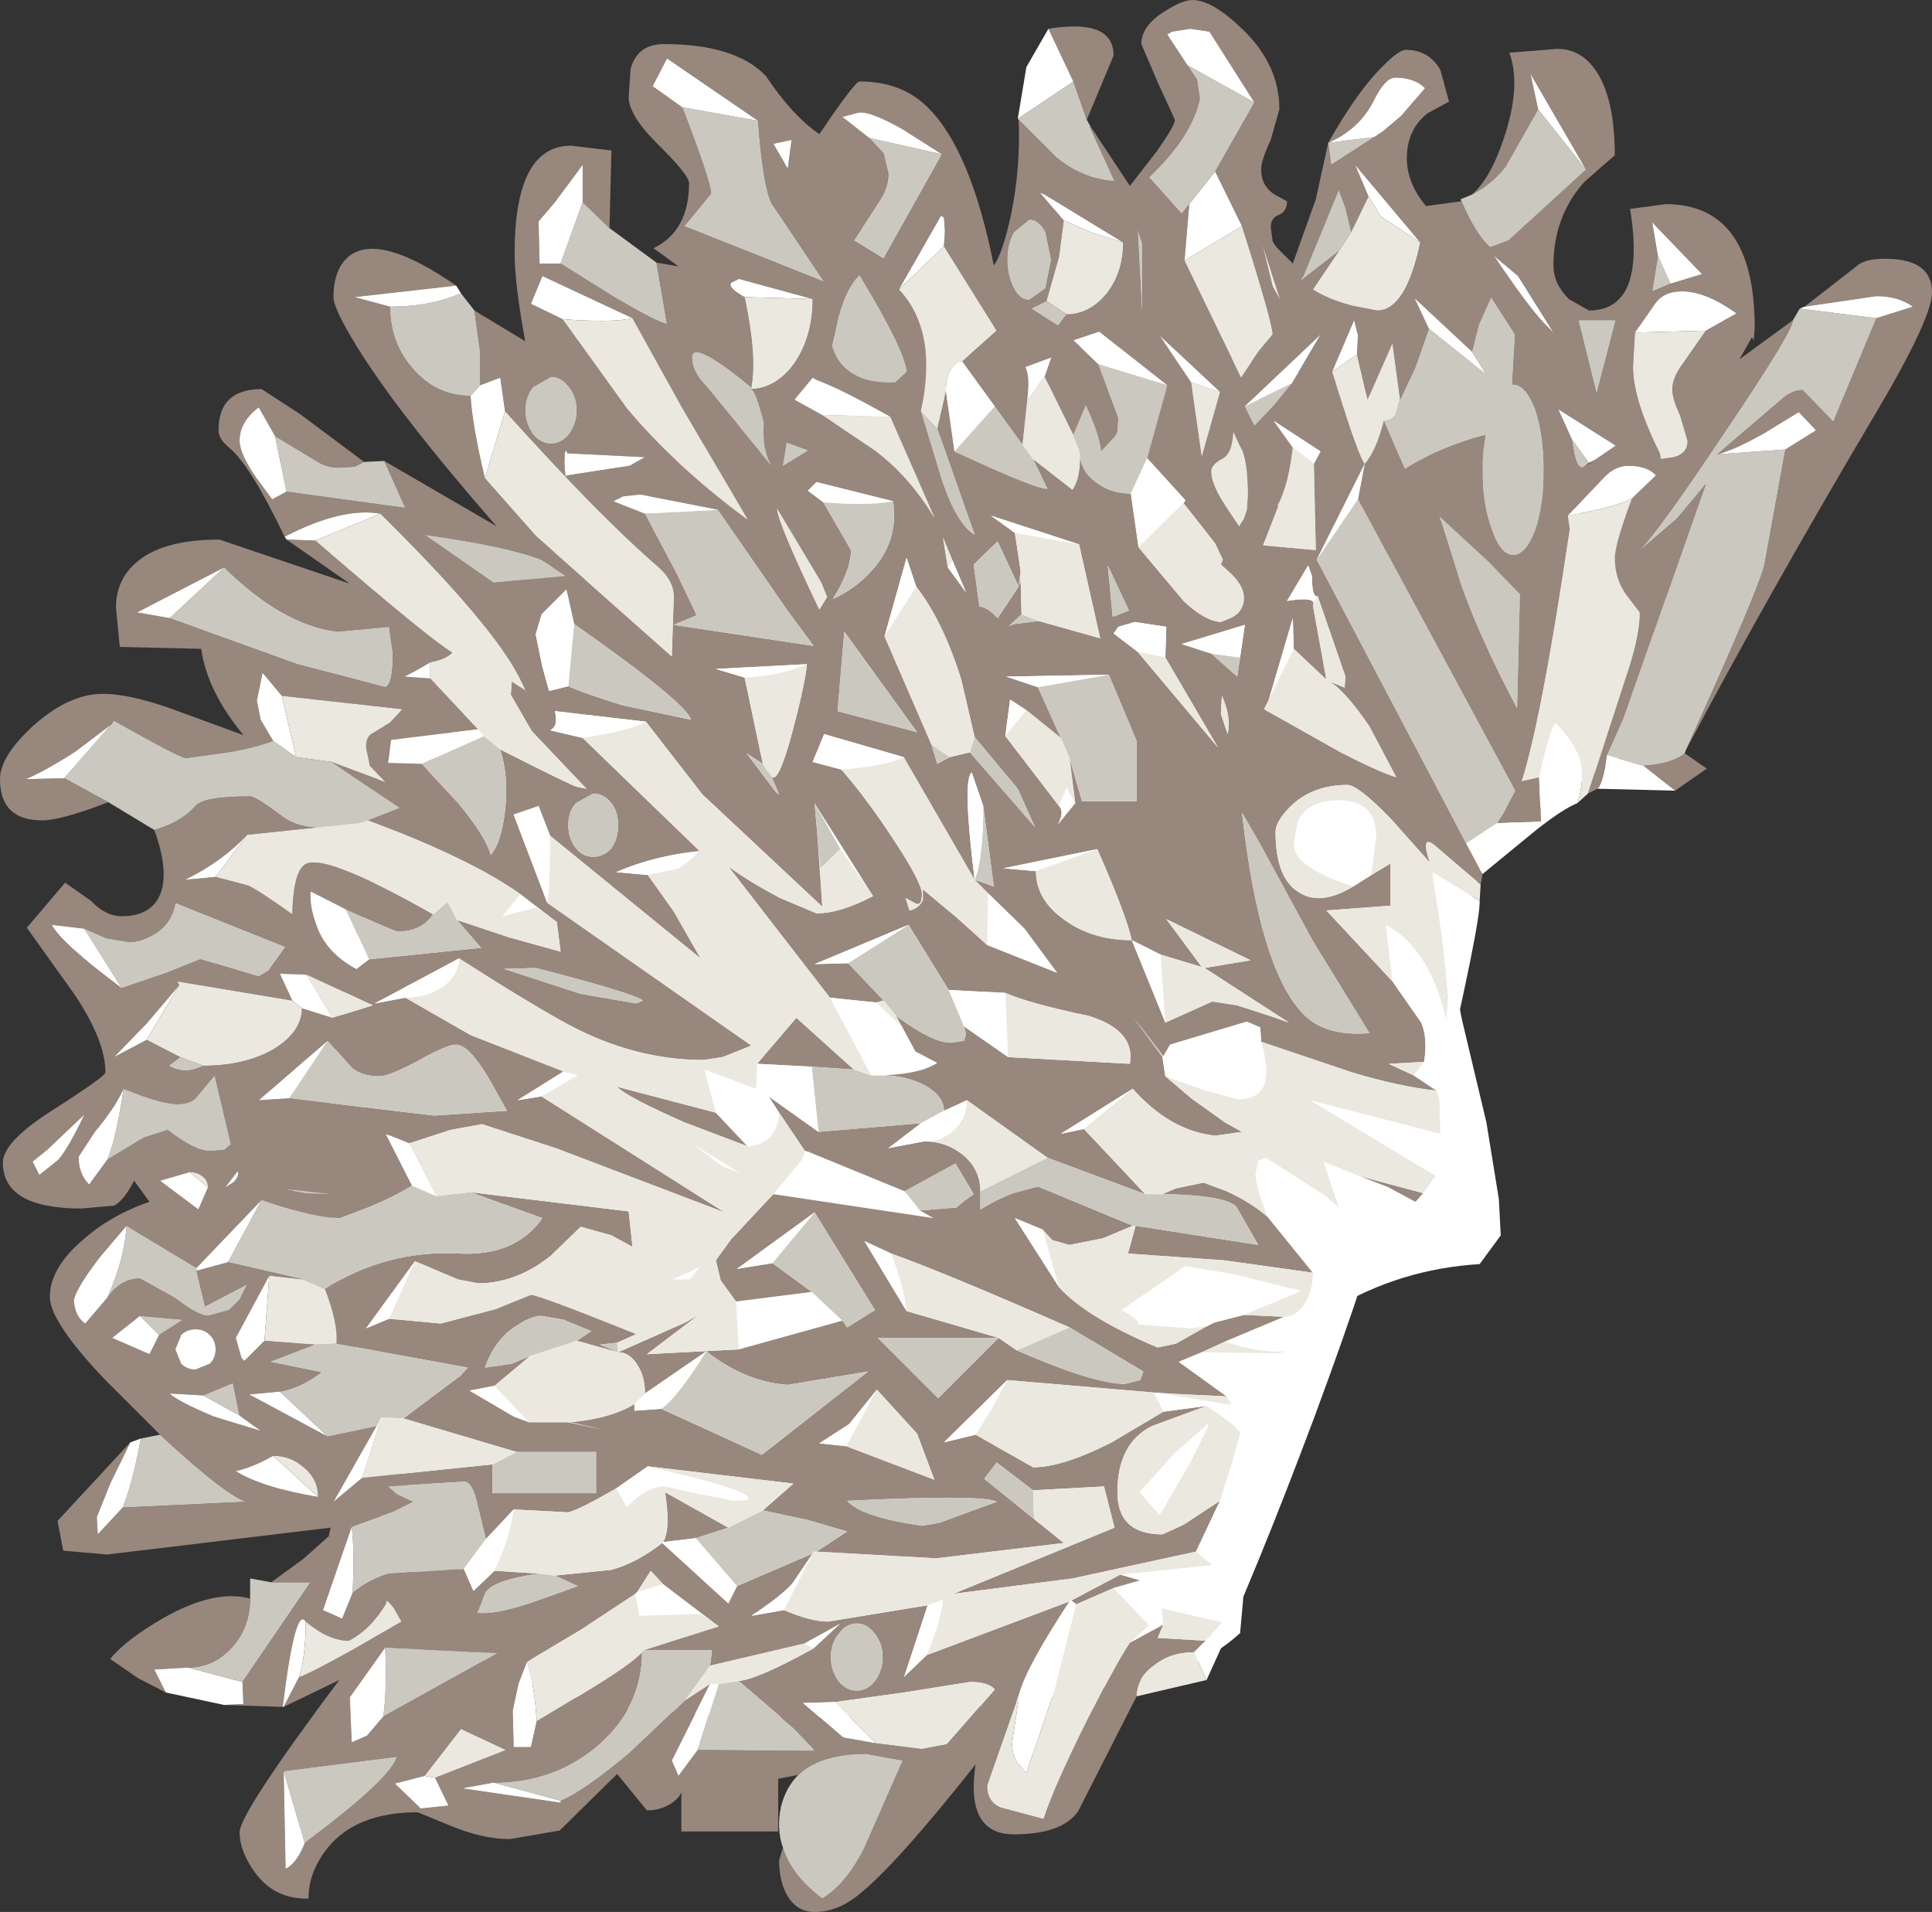 <?xml version="1.0" encoding="UTF-8" standalone="no"?>
<svg xmlns:ffdec="https://www.free-decompiler.com/flash" xmlns:xlink="http://www.w3.org/1999/xlink" ffdec:objectType="shape" height="99.75px" width="100.8px" xmlns="http://www.w3.org/2000/svg">
  <rect width="100%" height="100%" fill="#333333" stroke="none"/>
  <g transform="matrix(1.0, 0.0, 0.0, 1.0, 46.35, 61.2)">
    <path d="M31.15 -16.1 L31.05 -15.9 Q30.35 -14.45 29.95 -12.9 29.65 -11.7 29.65 -10.5 29.65 -9.2 29.95 -7.9 L31.2 -2.65 31.85 1.35 31.95 3.25 30.85 4.75 Q26.7 5.0 23.2 7.1 22.15 7.65 21.55 8.7 20.8 9.95 20.3 11.35 19.6 13.35 19.15 15.4 L18.75 18.5 18.5 22.35 18.35 24.0 Q16.55 25.65 13.9 26.3 L8.5 27.35 0.25 28.35 -7.15 28.4 -13.5 28.0 -16.75 27.25 -17.5 26.55 Q-29.15 14.95 -29.15 -1.45 -29.15 -15.3 -20.85 -25.65 L-20.85 -25.7 -17.95 -29.05 -17.85 -29.1 -17.65 -29.35 -17.55 -29.45 -17.5 -29.5 -15.4 -31.45 Q-12.7 -32.45 -0.35 -34.6 17.35 -34.6 27.45 -21.7 29.6 -18.95 31.15 -16.1" fill="#ffffff" fill-rule="evenodd" stroke="none"/>
    <path d="M38.1 -21.65 L34.05 -19.15 Q31.8 -17.9 31.15 -16.1 29.6 -18.95 27.45 -21.7 17.35 -34.6 -0.35 -34.6 -12.7 -32.45 -15.4 -31.45 L-14.4 -32.3 Q-10.65 -35.5 -3.35 -37.1 1.5 -38.1 5.9 -38.1 16.45 -38.1 27.0 -31.75 33.7 -27.8 38.1 -21.65" fill="#ebe8e0" fill-rule="evenodd" stroke="none"/>
    <path d="M41.6 -26.15 Q41.45 -25.35 40.6 -24.2 39.75 -23.05 38.1 -21.65 33.7 -27.8 27.0 -31.75 16.45 -38.1 5.9 -38.1 1.5 -38.1 -3.35 -37.1 -10.65 -35.5 -14.4 -32.3 -9.9 -37.4 -1.0 -39.65 4.8 -41.1 10.55 -41.1 30.2 -41.1 41.35 -26.5 L41.6 -26.15" fill="#cbc8c0" fill-rule="evenodd" stroke="none"/>
    <path d="M-16.75 27.25 L-17.95 26.95 -20.9 25.85 Q-31.15 14.3 -31.15 -1.45 -31.15 -16.0 -22.45 -26.9 L-22.4 -26.9 -19.4 -30.35 -18.85 -30.95 Q-6.7 -43.1 10.55 -43.1 27.75 -43.1 40.0 -30.9 L42.5 -28.2 42.4 -28.0 41.6 -26.15 41.35 -26.5 Q30.2 -41.1 10.55 -41.1 4.8 -41.1 -1.0 -39.65 -9.9 -37.4 -14.4 -32.3 L-15.4 -31.45 -17.5 -29.5 -17.55 -29.45 -17.65 -29.35 -17.85 -29.1 -17.95 -29.05 -20.85 -25.7 -20.85 -25.65 Q-29.15 -15.3 -29.15 -1.45 -29.15 14.95 -17.5 26.55 L-16.75 27.25" fill="#97877d" fill-rule="evenodd" stroke="none"/>
    <path d="M9.65 -56.95 L8.35 -59.7 Q11.75 -60.25 11.75 -58.3 L10.35 -54.95 9.65 -56.95 M10.55 -54.6 L12.6 -51.5 14.0 -53.3 Q14.95 -54.65 14.95 -54.95 L14.1 -56.8 13.2 -58.9 Q13.2 -59.85 14.4 -60.6 15.35 -61.2 15.85 -61.2 16.9 -61.2 18.45 -59.7 20.4 -57.85 20.4 -55.5 L19.95 -53.9 Q19.45 -52.85 19.45 -52.35 19.45 -51.5 20.15 -51.05 L20.8 -50.7 Q20.8 -50.2 20.4 -50.0 19.95 -49.85 19.95 -49.35 L20.05 -48.6 20.25 -48.3 21.1 -47.45 22.3 -50.8 22.95 -53.75 Q24.5 -56.5 25.85 -57.8 26.65 -58.6 27.0 -58.6 28.2 -58.6 28.8 -57.55 L29.25 -55.9 28.15 -55.3 Q27.05 -54.45 27.05 -52.95 27.05 -51.65 28.05 -50.45 L29.9 -50.7 Q30.65 -48.95 31.4 -48.3 L32.35 -48.65 36.4 -52.35 33.5 -57.35 33.9 -55.5 32.2 -52.5 Q31.5 -51.6 30.45 -51.05 31.3 -51.8 31.9 -53.4 33.1 -56.55 32.4 -58.45 L34.9 -58.65 Q36.25 -58.65 37.05 -57.3 37.9 -55.85 37.9 -53.1 L36.3 -51.7 Q34.7 -49.9 34.7 -47.35 34.7 -46.4 35.5 -45.6 L36.55 -45.0 Q39.55 -45.0 38.7 -50.3 L40.55 -50.55 Q45.2 -50.55 45.2 -44.1 L45.15 -43.45 45.05 -43.6 44.4 -42.45 47.2 -44.5 Q47.15 -43.85 43.6 -38.6 40.1 -33.35 39.1 -32.4 L38.7 -32.05 41.15 -34.15 42.65 -35.95 38.35 -23.7 37.5 -21.8 Q37.3 -20.35 37.0 -20.05 L36.5 -19.8 38.65 -26.4 Q39.2 -28.15 39.2 -29.25 L38.55 -30.1 Q37.9 -30.95 37.9 -32.1 37.9 -32.75 38.8 -35.2 L40.05 -36.4 Q39.6 -36.9 38.6 -36.9 37.9 -36.9 37.3 -36.25 L35.45 -34.3 35.55 -33.6 Q34.1 -23.75 33.05 -20.45 L33.95 -20.65 34.05 -18.35 31.75 -18.25 32.1 -18.8 32.7 -19.95 24.5 -35.15 24.85 -37.0 Q25.45 -37.7 25.85 -39.25 L26.95 -36.75 Q28.9 -37.95 31.15 -38.5 31.0 -37.65 31.0 -36.7 31.0 -34.85 31.5 -33.55 31.95 -32.25 32.6 -32.25 33.25 -32.25 33.75 -33.55 34.2 -34.85 34.2 -36.7 34.2 -38.55 33.75 -39.85 33.25 -41.15 32.6 -41.15 L32.55 -41.15 32.7 -43.75 31.45 -45.7 30.8 -44.25 30.45 -42.85 27.45 -45.65 28.2 -44.05 27.5 -42.05 26.7 -40.35 26.3 -43.3 25.0 -40.35 24.45 -42.7 24.5 -43.7 24.3 -44.5 23.15 -41.8 23.9 -39.45 Q24.6 -37.35 24.85 -37.0 L22.35 -32.0 30.15 -17.2 31.0 -15.6 30.9 -15.05 28.5 -17.1 Q27.75 -17.7 28.25 -16.2 L26.2 -18.5 Q24.5 -20.25 23.95 -20.25 22.15 -20.25 21.0 -19.15 20.2 -18.35 20.2 -17.8 20.2 -15.3 21.5 -14.6 22.6 -13.95 24.25 -14.95 L25.2 -15.55 26.2 -16.15 26.2 -13.95 22.85 -13.7 26.3 -10.0 27.8 -7.85 Q28.15 -7.05 27.95 -5.8 L26.1 -5.7 27.4 -5.1 28.6 -4.3 Q26.7 -4.5 24.2 -5.25 L19.45 -6.85 19.4 -7.6 18.7 -7.9 14.7 -6.7 14.35 -6.1 12.8 -8.1 14.3 -6.05 14.45 -5.05 15.8 -3.9 17.55 -2.65 18.45 -2.15 17.05 -1.95 Q14.7 -2.2 12.75 -4.4 L9.0 -2.05 10.2 -2.3 13.4 1.1 8.3 -0.8 4.1 -3.8 2.9 -3.25 Q2.9 -4.0 1.95 -4.55 0.95 -5.1 -0.4 -5.1 L-0.15 -5.1 Q1.75 -5.2 2.55 -5.75 L1.4 -6.35 0.7 -7.65 0.4 -8.2 Q2.3 -6.8 3.25 -6.8 L3.95 -6.9 4.05 -7.25 3.95 -7.65 6.25 -6.05 12.6 -5.7 Q12.9 -7.45 10.45 -8.2 7.35 -8.85 6.1 -9.4 L3.15 -9.55 1.05 -12.95 -3.85 -10.9 -2.1 -10.95 -0.25 -9.0 -0.65 -8.9 -3.05 -9.15 -8.35 -16.0 Q-7.35 -15.25 -5.65 -14.35 L-3.75 -13.55 Q-2.5 -13.55 -0.8 -14.45 L-3.85 -19.3 -3.7 -17.6 -3.45 -13.9 -9.7 -19.75 -12.65 -23.55 -17.4 -24.1 Q-17.2 -23.3 -17.65 -23.1 L-15.95 -22.7 -9.85 -16.8 Q-12.25 -16.55 -14.2 -15.7 L-12.55 -15.55 -11.2 -13.65 -9.8 -11.2 -17.65 -17.6 -18.25 -19.15 -19.55 -18.7 -17.8 -14.1 -7.15 -6.65 -8.65 -6.05 -9.65 -5.9 Q-13.25 -5.9 -16.7 -7.75 -18.65 -8.8 -22.4 -11.2 L-26.8 -8.85 -25.2 -9.15 -21.8 -7.2 -16.95 -5.3 -19.35 -3.8 -18.1 -4.0 -8.55 2.05 -17.35 -1.3 -21.2 -2.55 -22.85 -2.25 -25.0 -1.55 -26.0 -1.95 -26.2 -2.0 -24.85 0.65 Q-25.7 1.2 -27.15 1.8 L-28.6 2.35 Q-29.95 2.35 -32.7 1.4 L-36.1 4.95 -39.75 2.75 -41.15 4.4 Q-42.3 5.9 -42.5 6.6 -42.45 7.5 -41.9 7.85 L-40.75 6.5 Q-40.05 5.5 -39.05 5.5 L-37.25 6.5 Q-36.0 7.45 -35.5 7.45 L-34.4 7.15 -33.85 6.6 -33.45 5.8 -35.65 6.95 -36.1 5.1 -34.45 4.65 -30.55 5.55 -32.3 5.35 -34.05 8.6 -33.75 9.65 -33.6 9.8 -32.55 8.75 -29.95 8.95 -32.3 9.85 -29.6 10.4 Q-30.65 11.2 -31.75 11.4 L-33.35 11.55 -29.25 13.75 -26.7 13.2 -28.95 17.15 -27.45 15.9 -20.65 15.2 -20.65 16.7 -15.25 16.7 -15.25 14.55 -19.4 14.55 -25.3 12.8 -22.3 10.55 -21.95 10.15 -28.8 8.9 Q-28.7 7.85 -29.4 6.05 -26.2 4.0 -22.4 4.2 -19.45 4.35 -18.05 2.35 L-21.8 1.0 -13.55 2.0 -13.35 3.85 -14.45 3.25 -16.05 2.8 -17.6 4.3 Q-19.4 5.75 -21.4 5.75 L-22.45 5.55 Q-22.8 5.4 -24.7 4.6 L-27.25 8.1 -26.05 7.6 -23.35 7.85 -20.5 7.1 -18.65 6.35 Q-18.25 6.35 -13.15 8.4 L-14.15 8.85 -15.05 8.95 -14.1 9.35 -10.6 7.8 -9.9 7.4 -12.6 9.45 -7.8 9.2 -2.4 7.7 -2.15 8.05 -0.7 7.15 -3.85 2.05 -7.9 5.0 -6.05 4.7 -4.0 6.2 -7.95 6.7 -8.75 5.6 -9.0 4.55 -8.2 3.45 -6.0 1.1 2.35 2.35 1.65 1.95 3.55 1.8 3.9 1.5 4.45 1.1 3.5 -0.5 0.85 0.95 -4.15 -1.1 -4.35 -1.15 -5.7 -3.15 -6.25 -4.0 -3.65 -2.15 1.7 -2.6 0.0 -1.3 1.85 -1.65 1.9 -1.65 Q3.05 -1.65 3.95 -0.9 4.8 -0.15 4.8 0.95 L4.8 1.9 Q5.6 1.4 6.5 1.05 L7.8 0.7 12.75 2.75 11.2 3.4 9.45 3.75 8.55 3.5 8.05 2.95 6.6 2.35 8.9 5.95 Q10.35 7.55 14.05 9.1 L15.0 8.9 16.6 8.0 17.0 7.8 18.55 7.4 20.65 7.5 17.55 8.8 16.35 9.35 15.15 9.85 17.65 11.65 15.55 11.55 13.85 11.45 6.2 10.8 2.9 14.05 4.55 13.65 7.55 15.35 Q9.1 15.35 11.65 14.05 L14.35 12.45 16.6 12.15 13.75 13.2 Q11.95 14.1 11.95 16.65 11.95 18.85 14.3 18.85 L15.4 18.35 17.3 17.1 16.05 19.75 9.6 21.15 3.4 21.95 11.8 18.5 11.25 16.35 7.55 16.55 5.65 15.1 5.0 15.95 7.6 18.05 9.15 19.3 2.5 20.1 -3.75 19.75 -2.15 18.7 -4.2 18.1 -6.55 17.6 -4.95 16.2 -12.55 15.3 -14.2 16.45 Q-16.1 17.55 -16.7 17.7 L-19.55 17.55 -21.0 19.1 -21.45 17.25 Q-21.7 16.1 -22.15 16.1 L-26.1 16.35 -25.65 16.75 -24.8 17.15 -25.8 17.65 -28.0 18.45 -29.5 22.8 -28.5 23.25 -27.95 21.9 Q-27.0 21.15 -26.05 20.9 L-22.15 20.65 -21.65 21.8 -20.55 20.75 -18.2 20.9 Q-20.5 21.2 -21.0 21.85 L-21.45 22.95 Q-20.5 23.05 -18.45 22.35 L-16.2 21.55 -17.4 21.0 -14.45 20.7 Q-13.15 20.35 -11.8 19.3 L-8.35 22.45 -7.9 21.55 -3.95 19.85 -5.0 21.4 Q-5.5 22.0 -7.15 23.1 L-5.45 22.8 Q-4.05 23.4 -3.15 23.4 L2.05 22.55 0.85 26.2 0.8 26.3 2.0 25.15 9.45 22.35 Q7.25 25.7 6.85 27.1 L5.15 31.95 Q5.15 32.8 5.85 33.1 L8.1 33.7 Q8.65 32.0 10.4 28.5 11.95 25.45 12.6 24.5 L14.35 23.55 14.05 24.25 16.55 24.4 15.95 25.0 Q14.7 25.0 13.85 25.7 12.95 26.35 12.95 27.3 L9.9 33.3 Q9.05 34.5 6.55 34.5 4.0 34.5 4.55 30.85 0.4 36.1 -1.55 37.65 -2.65 38.55 -3.85 38.55 -4.85 38.55 -5.35 37.55 -5.7 36.85 -5.7 35.85 L-5.5 35.2 Q-5.05 36.65 -3.45 37.85 -2.2 37.1 -1.25 35.2 L0.75 30.65 -1.15 30.3 Q-3.55 30.3 -4.7 31.4 L-5.75 31.6 -5.75 34.35 -10.8 34.35 -10.8 32.3 Q-10.9 32.6 -11.35 32.9 -11.9 33.25 -12.6 33.25 L-14.15 31.35 -17.15 34.3 -19.75 34.75 Q-21.15 34.75 -22.85 34.05 L-24.55 33.35 Q-27.75 33.35 -29.25 35.2 -30.25 36.45 -30.25 37.8 L-30.25 37.85 Q-32.1 37.9 -33.15 36.35 -33.85 35.3 -33.85 34.4 -33.85 33.4 -28.65 26.45 L-31.55 27.85 -30.75 26.3 Q-30.35 26.2 -28.0 24.9 L-25.4 23.4 -25.8 22.7 Q-26.25 22.1 -26.2 22.45 -27.0 23.8 -28.15 24.4 -29.2 24.4 -30.4 23.4 -30.95 22.55 -31.6 27.85 L-34.65 27.75 -33.65 27.7 -33.7 26.55 -30.15 21.35 -32.2 21.35 -30.55 20.15 -29.2 18.95 -29.1 18.5 -40.75 19.9 -43.05 19.7 -43.35 18.15 -39.55 14.05 -40.6 16.2 -41.3 17.95 -41.25 18.85 -39.95 17.45 -33.5 17.15 Q-34.6 16.8 -38.0 13.65 L-40.9 10.75 Q-43.75 7.75 -43.75 6.45 -43.75 5.0 -42.1 3.55 -40.6 2.2 -38.55 1.5 L-39.35 0.4 Q-39.9 1.45 -40.4 1.7 L-42.1 1.85 Q-46.2 1.85 -46.2 -0.55 -46.2 -1.65 -43.5 -3.35 -40.85 -5.05 -40.85 -5.25 -40.85 -6.9 -42.45 -9.3 L-44.95 -12.8 -42.95 -15.15 -41.6 -14.2 Q-40.85 -13.4 -40.0 -13.4 -38.4 -13.4 -37.95 -14.65 -37.55 -15.85 -38.3 -17.9 -36.9 -18.3 -36.15 -19.15 -35.75 -19.65 -33.3 -19.65 -33.0 -19.65 -31.55 -18.55 -30.25 -17.65 -27.7 -18.25 L-33.45 -17.65 Q-34.75 -16.25 -36.7 -15.3 L-35.1 -15.45 -33.4 -15.0 Q-32.85 -14.75 -31.1 -13.5 -31.05 -15.6 -30.5 -16.05 -29.65 -16.85 -23.75 -13.5 -24.35 -12.6 -25.6 -12.6 -25.75 -12.6 -28.3 -13.75 L-30.15 -14.7 Q-30.2 -13.95 -29.9 -13.1 -29.4 -11.5 -27.75 -10.65 L-27.1 -11.15 -21.25 -11.75 -22.5 -13.2 -19.8 -12.3 -17.1 -11.55 -17.3 -13.1 -19.2 -14.55 Q-21.8 -16.4 -27.15 -18.4 L-25.5 -19.05 -29.05 -21.45 -26.25 -20.4 -27.05 -21.25 -27.25 -22.2 Q-27.25 -22.8 -26.9 -22.95 L-26.0 -23.5 -25.35 -24.2 -31.65 -24.9 -32.65 -26.1 -32.95 -24.65 -32.75 -23.65 -32.1 -22.55 Q-33.0 -22.2 -34.45 -21.95 L-36.65 -21.65 Q-36.95 -21.65 -40.4 -23.6 L-40.55 -23.4 -42.4 -22.0 Q-43.95 -21.0 -45.0 -20.55 L-43.0 -20.6 -40.7 -19.35 Q-43.15 -18.4 -44.15 -18.4 -46.35 -18.4 -46.35 -20.55 -46.35 -21.75 -44.6 -23.35 -42.75 -25.0 -41.0 -25.0 -39.4 -25.0 -36.8 -24.0 L-33.65 -22.85 Q-35.55 -25.15 -35.85 -27.35 L-40.1 -27.45 -40.3 -29.5 Q-40.3 -30.9 -39.3 -31.8 -37.95 -33.05 -34.9 -33.05 L-28.1 -30.75 -31.4 -33.05 -29.9 -33.0 Q-24.0 -27.9 -22.75 -27.15 -23.1 -26.8 -23.9 -26.65 -24.55 -26.25 -25.25 -25.9 L-23.9 -25.8 -21.4 -23.15 -25.95 -22.6 -26.1 -21.4 -24.35 -21.35 -22.4 -19.25 Q-21.0 -17.55 -20.75 -16.6 -20.2 -17.2 -20.0 -18.9 -19.8 -20.7 -20.25 -22.1 -16.6 -20.25 -16.25 -20.15 L-15.75 -20.05 -18.6 -23.05 -19.7 -24.95 -19.65 -25.65 -18.95 -25.2 Q-19.6 -26.65 -20.7 -28.05 -22.5 -30.45 -26.5 -34.4 -28.5 -34.75 -31.5 -33.2 -33.3 -36.95 -34.4 -37.85 -34.95 -38.3 -34.95 -38.75 -34.95 -40.9 -32.7 -40.9 L-30.7 -39.6 -27.35 -37.1 -27.85 -36.85 -28.7 -36.8 Q-29.3 -36.8 -29.85 -37.15 L-32.0 -38.45 -32.85 -39.95 Q-33.85 -39.2 -33.85 -38.2 -33.85 -37.55 -33.0 -36.3 L-32.15 -35.15 -31.4 -35.55 -25.2 -34.7 -26.3 -37.15 -20.45 -33.75 Q-25.6 -39.65 -27.75 -43.15 -28.95 -45.1 -28.95 -45.7 -28.95 -47.25 -28.05 -47.9 -26.45 -49.0 -22.55 -46.3 L-27.85 -45.7 -26.0 -45.2 Q-26.0 -43.25 -24.75 -41.9 -23.55 -40.55 -21.8 -40.55 -21.7 -38.95 -21.05 -36.25 L-18.4 -33.25 -11.3 -26.95 -11.2 -30.05 Q-11.2 -30.9 -12.0 -31.6 -14.95 -34.15 -20.0 -39.75 L-20.25 -41.5 -21.3 -41.1 -21.3 -42.85 -21.6 -45.0 -18.95 -43.4 Q-19.5 -46.4 -19.5 -48.0 -19.5 -53.6 -16.55 -53.6 L-14.45 -53.35 -14.55 -49.3 -15.95 -50.65 -15.95 -52.6 -17.4 -50.65 -18.25 -49.65 -18.2 -47.45 -17.1 -47.45 -14.3 -45.7 Q-12.0 -44.35 -11.55 -44.3 L-12.1 -47.5 -10.95 -47.3 -12.25 -48.25 Q-10.4 -49.15 -10.4 -51.65 -10.4 -52.05 -11.95 -53.6 -13.55 -55.15 -13.55 -56.15 L-13.45 -57.6 Q-13.1 -58.9 -11.7 -58.9 -8.0 -58.9 -6.4 -57.25 -5.0 -55.15 -3.6 -54.2 -1.75 -56.95 -1.5 -56.95 0.7 -56.95 2.05 -55.6 4.3 -53.4 5.5 -47.35 5.95 -47.95 6.4 -50.0 6.9 -52.45 6.8 -54.95 L8.75 -53.0 Q10.15 -51.85 11.8 -51.75 L10.5 -54.6 10.55 -54.6 M47.8 -45.2 L50.5 -47.3 Q50.9 -47.7 52.0 -47.7 54.45 -47.7 54.45 -45.95 54.45 -44.6 51.55 -39.7 45.8 -30.0 41.6 -22.05 45.3 -30.2 45.7 -31.7 L46.8 -37.75 48.4 -38.75 47.5 -39.7 45.7 -38.6 Q44.1 -37.7 43.25 -37.5 L46.7 -40.45 Q47.2 -40.85 47.7 -40.85 L49.3 -39.2 51.55 -44.6 53.45 -45.2 Q52.7 -45.75 51.55 -45.75 L47.8 -45.2 M41.55 -21.9 L42.7 -21.1 41.05 -19.95 39.4 -21.25 Q40.9 -21.35 41.55 -21.9 M27.9 1.05 L27.5 1.5 26.1 0.75 24.55 0.15 27.9 1.05 M-37.7 27.1 L-39.15 26.35 -40.6 25.35 Q-39.8 24.35 -37.8 23.2 -35.15 21.7 -33.3 22.2 -33.3 23.7 -34.25 24.75 -35.2 25.8 -36.55 25.8 L-38.3 25.9 -37.7 27.1 M2.8 -53.15 L0.75 -54.45 Q-1.1 -55.5 -1.65 -55.3 L-2.4 -55.1 -1.0 -54.0 -0.25 -53.2 0.0 -52.15 Q0.0 -51.5 -0.35 -50.9 L-1.8 -48.65 -0.25 -47.7 2.8 -53.15 M2.9 -48.35 L2.95 -49.15 2.9 -49.85 2.75 -49.95 0.55 -46.1 Q2.6 -43.9 1.7 -39.75 L2.8 -36.15 Q3.55 -33.9 4.5 -33.3 L2.55 -38.85 3.0 -40.8 3.45 -37.65 Q7.75 -35.65 8.3 -35.7 L7.55 -37.25 9.6 -35.65 Q10.0 -36.2 10.0 -37.45 10.05 -36.65 10.75 -36.1 11.55 -35.45 12.65 -35.45 L13.05 -32.65 15.4 -29.85 Q16.5 -28.8 17.35 -28.75 L17.95 -29.0 Q18.55 -29.35 18.55 -30.0 18.55 -30.6 17.9 -31.25 L17.35 -31.75 17.45 -32.0 17.05 -32.85 15.4 -34.95 15.5 -35.1 13.5 -37.3 14.55 -41.1 11.0 -43.9 9.65 -43.45 10.95 -42.2 12.0 -39.4 11.95 -38.65 11.8 -38.4 11.1 -37.65 Q11.0 -38.55 10.3 -40.05 L9.65 -38.5 8.15 -41.55 8.5 -42.55 7.15 -42.05 Q7.4 -41.55 7.25 -40.35 L7.0 -38.0 5.55 -40.0 3.85 -42.35 5.65 -43.95 2.9 -48.35 M12.25 -48.55 L8.15 -51.05 7.9 -51.15 9.15 -49.7 8.9 -47.8 8.25 -45.5 7.45 -45.1 8.85 -44.2 9.3 -44.8 Q10.5 -44.8 11.4 -45.9 12.25 -47.0 12.25 -48.55 M15.6 -57.8 L16.1 -57.05 16.25 -56.05 Q15.85 -54.1 13.6 -51.95 L15.3 -50.05 15.7 -50.55 15.45 -47.6 18.4 -41.5 19.3 -42.85 20.05 -43.75 Q20.05 -44.35 18.45 -49.4 L17.05 -52.25 19.1 -55.85 16.75 -59.55 15.75 -59.7 14.8 -59.55 14.55 -59.4 15.6 -57.8 M25.35 -54.05 L25.8 -54.35 26.75 -55.15 28.0 -56.6 Q27.45 -57.15 26.45 -57.15 25.9 -57.15 25.3 -55.9 24.55 -54.45 22.95 -53.75 L23.1 -52.6 25.35 -54.05 M27.75 -48.55 L24.35 -52.6 25.05 -50.95 24.15 -49.1 23.85 -50.35 23.5 -51.3 21.65 -46.8 21.45 -46.5 23.5 -48.1 22.15 -46.1 Q22.9 -45.6 24.2 -45.25 L25.5 -45.0 Q27.0 -45.0 27.75 -48.55 M42.65 -43.95 L44.25 -44.85 Q42.65 -46.0 41.4 -46.0 40.45 -46.0 40.0 -45.35 L38.95 -43.85 38.85 -42.05 Q38.85 -40.35 40.25 -37.55 L40.3 -37.25 41.0 -37.35 Q41.7 -37.55 41.7 -38.2 L41.3 -39.55 Q40.9 -40.4 40.9 -40.9 40.9 -41.5 41.5 -42.3 L42.65 -43.95 M40.15 -47.85 L39.85 -46.0 40.8 -46.4 42.45 -46.9 39.85 -49.6 40.15 -47.85 M36.0 -44.5 L36.95 -40.65 37.95 -44.5 36.0 -44.5 M31.6 -47.85 Q33.35 -45.25 34.2 -44.35 L34.7 -43.85 32.85 -46.8 31.6 -47.85 M35.65 -38.3 L35.8 -37.45 Q36.0 -36.65 36.3 -36.85 L36.85 -37.2 37.95 -37.95 34.95 -39.85 35.65 -38.3 M21.05 -41.2 L22.55 -43.75 18.6 -40.0 19.1 -39.0 20.15 -40.1 21.05 -41.2 M28.75 -34.25 L28.9 -33.85 29.9 -30.65 Q30.9 -27.85 32.8 -24.25 L32.95 -30.2 31.25 -31.95 28.75 -34.25 M20.4 -35.0 L20.3 -34.85 20.35 -34.8 19.55 -32.75 22.3 -32.5 22.2 -37.0 22.55 -37.65 20.1 -39.25 21.1 -37.85 Q20.9 -36.05 20.4 -35.0 M22.4 -30.1 Q22.1 -30.0 22.1 -31.15 L21.9 -31.7 20.8 -29.85 Q22.4 -30.1 22.15 -29.6 L22.85 -25.75 21.15 -27.35 21.1 -28.95 19.85 -24.7 19.6 -24.2 23.6 -21.95 Q25.65 -20.9 26.5 -20.65 L25.1 -23.3 Q23.8 -25.2 23.0 -25.65 L23.75 -25.35 23.8 -25.3 23.85 -25.9 22.4 -30.1 M20.05 -46.25 L20.45 -45.55 19.5 -48.5 20.05 -46.25 M13.0 -49.25 L13.25 -44.45 13.25 -48.5 13.0 -49.25 M18.35 -37.9 L18.0 -38.65 Q17.95 -37.5 17.4 -37.25 16.85 -36.95 16.85 -36.6 16.85 -35.95 17.6 -34.8 L18.3 -33.75 18.55 -34.15 18.7 -34.6 18.75 -35.35 Q18.75 -37.3 18.35 -37.9 M15.8 -41.25 L16.35 -37.4 17.3 -40.75 14.15 -43.7 15.8 -41.25 M8.2 -49.1 Q7.85 -49.75 7.35 -49.75 L6.55 -49.1 Q6.2 -48.5 6.2 -47.65 6.2 -46.8 6.55 -46.15 6.85 -45.55 7.35 -45.55 L8.2 -46.15 8.5 -47.65 8.2 -49.1 M0.95 -41.8 Q0.95 -42.8 -1.5 -46.85 -2.15 -46.3 -2.6 -44.7 L-2.95 -43.15 Q-2.35 -41.15 0.35 -41.25 L0.95 -41.8 M9.95 -32.8 L5.35 -34.3 6.6 -33.4 6.9 -31.4 6.8 -30.65 6.9 -30.9 6.95 -29.15 6.3 -28.55 6.6 -28.65 7.85 -28.8 11.05 -27.9 9.95 -32.8 M3.35 -31.95 L2.85 -33.15 3.1 -31.6 4.05 -30.3 3.35 -31.95 M4.5 -22.75 L3.8 -25.75 Q2.85 -28.8 1.45 -30.6 L0.95 -32.1 -0.2 -28.0 2.25 -22.35 2.55 -21.35 3.2 -21.7 4.25 -21.95 7.65 -18.05 6.75 -20.05 4.5 -22.75 M11.5 -26.0 L6.15 -25.9 7.8 -25.35 9.0 -22.7 7.2 -24.15 6.35 -24.7 6.1 -22.8 8.9 -19.15 Q9.2 -18.85 8.85 -18.2 L9.75 -19.3 9.45 -21.65 10.1 -19.4 12.95 -19.4 12.95 -22.55 11.5 -26.0 M6.8 -30.6 L5.7 -32.95 4.45 -31.75 4.75 -29.55 Q5.15 -29.55 5.7 -28.95 L6.8 -30.6 M12.55 -29.35 L11.45 -31.7 11.7 -29.05 11.8 -29.05 12.55 -29.35 M14.45 -26.9 L14.5 -28.5 12.85 -28.75 12.0 -28.5 11.75 -28.15 13.0 -27.2 17.2 -22.2 14.45 -26.9 M18.35 -26.9 L18.6 -28.6 15.3 -27.6 16.85 -27.1 18.2 -25.9 18.35 -26.9 M-3.45 -39.55 L-0.7 -37.7 Q1.05 -36.4 2.4 -34.2 L0.1 -39.45 Q-2.45 -40.9 -3.8 -41.4 L-3.95 -41.5 -4.9 -40.35 -3.45 -39.55 M18.45 -18.8 Q19.35 -10.8 21.55 -8.4 22.7 -7.1 25.1 -7.3 L22.15 -12.1 19.35 -17.25 18.45 -18.8 M17.35 -23.95 L17.7 -22.9 Q17.9 -23.8 17.4 -24.9 L17.35 -23.95 M4.95 -19.15 L4.35 -20.9 Q3.85 -20.55 4.5 -15.3 L5.5 -14.95 4.95 -19.15 M5.2 -14.6 L4.5 -15.3 0.8 -21.7 -3.35 -22.9 -3.95 -21.45 -2.45 -21.05 Q-1.1 -19.5 0.3 -17.35 1.75 -15.15 1.75 -14.55 1.75 -13.95 1.45 -14.05 L0.9 -14.35 1.1 -13.7 Q1.6 -13.8 1.8 -14.25 L1.8 -14.8 3.6 -13.3 5.15 -11.9 8.8 -10.45 7.1 -12.75 5.2 -14.6 M7.7 -15.75 Q7.7 -14.25 9.2 -13.2 10.65 -12.15 12.7 -12.15 12.4 -13.5 10.9 -16.9 L6.0 -15.9 7.7 -15.75 M14.2 -11.4 L12.7 -12.15 14.45 -7.85 16.9 -8.95 18.2 -8.75 20.05 -8.15 20.9 -7.85 16.5 -10.7 18.9 -11.1 14.5 -13.25 16.35 -10.75 14.2 -11.4 M22.15 5.2 L17.5 4.55 12.5 4.2 12.9 2.75 19.3 3.75 18.15 1.75 Q17.55 1.15 14.3 1.1 L15.0 0.8 16.45 0.5 17.65 0.95 Q18.95 1.55 19.8 2.3 L22.15 5.2 M12.1 20.95 L13.15 21.25 11.75 21.65 9.8 22.5 9.55 22.3 12.1 20.95 M6.7 9.25 Q10.7 11.0 12.35 11.0 L13.15 10.8 13.3 10.35 9.45 8.05 Q2.95 5.2 0.15 4.2 L-1.25 3.55 0.95 7.2 5.75 8.6 6.7 9.25 M5.75 8.6 L-0.55 8.6 2.6 11.75 5.75 8.6 M2.65 18.25 L5.65 17.15 Q4.95 16.75 -2.15 17.1 -1.4 17.95 1.75 18.4 L2.65 18.25 M-2.2 14.25 L2.4 16.0 1.5 13.6 -0.6 11.3 -2.05 13.1 -3.6 14.1 -2.2 14.25 M-0.65 29.75 L1.75 30.05 3.05 29.8 5.55 26.95 Q5.25 26.55 4.25 26.55 L0.8 27.1 -2.8 27.6 -4.45 27.65 -2.35 29.45 -0.65 29.75 M-6.8 -54.9 L-11.55 -58.15 -12.3 -56.7 -10.75 -55.6 Q-9.25 -51.7 -9.25 -51.1 L-10.65 -49.4 -3.35 -46.5 -6.1 -50.6 Q-6.55 -51.55 -6.8 -54.9 M-5.25 -52.4 L-5.05 -53.9 -6.0 -53.7 -5.25 -52.4 M-41.95 -12.75 L-43.65 -12.95 Q-43.15 -12.0 -40.0 -9.65 L-37.65 -10.45 -35.9 -11.15 -34.35 -10.7 -32.85 -10.25 -32.35 -10.55 -31.45 -11.8 -37.2 -14.1 Q-37.4 -12.9 -38.5 -12.35 -39.1 -12.05 -39.6 -12.05 L-40.8 -12.25 -41.95 -12.75 M-39.9 -4.4 Q-40.35 -3.4 -41.4 -2.15 L-42.25 -0.85 Q-42.25 0.05 -41.7 0.6 L-40.75 -0.7 -38.85 -1.85 -37.6 -2.25 Q-36.2 -1.15 -35.4 -1.15 L-34.65 -1.2 -34.3 -1.5 -35.15 -5.1 -36.15 -3.9 Q-36.45 -3.6 -37.1 -3.6 -37.95 -3.6 -39.9 -4.4 M-44.65 -0.6 L-44.3 0.1 -43.3 -0.7 Q-42.75 -1.35 -41.95 -3.05 L-43.9 -1.2 -44.65 -0.6 M-3.95 -45.6 L-7.8 -46.65 -8.2 -46.45 Q-8.4 -46.2 -7.5 -45.7 -6.85 -42.65 -7.15 -41.0 -10.25 -43.55 -10.25 -42.55 -10.25 -41.8 -9.5 -41.05 L-6.1 -36.9 Q-6.6 -37.7 -6.5 -39.15 -6.9 -40.8 -7.15 -40.9 -5.85 -40.95 -4.9 -42.25 -3.95 -43.65 -3.95 -45.6 M-5.3 -38.1 L-5.5 -36.9 -4.2 -37.7 -5.3 -38.1 M-13.35 -44.6 L-18.05 -46.8 -18.65 -45.35 -17.0 -44.55 -13.65 -39.9 Q-11.15 -36.9 -7.35 -34.1 L-10.8 -40.0 -13.35 -44.6 M-17.6 -41.55 L-18.55 -41.0 Q-18.95 -40.5 -18.95 -39.8 -18.95 -39.1 -18.55 -38.55 -18.15 -38.05 -17.6 -38.05 -17.05 -38.05 -16.65 -38.55 -16.25 -39.1 -16.25 -39.8 -16.25 -40.5 -16.65 -41.0 -17.05 -41.55 -17.6 -41.55 M-16.75 -37.55 Q-16.9 -38.0 -16.9 -37.0 L-16.85 -36.35 -16.75 -36.4 -13.5 -36.9 -12.7 -37.35 -16.75 -37.55 M-8.9 -34.6 L-12.95 -35.4 -13.85 -35.3 -14.35 -35.05 -12.7 -34.4 -11.05 -31.3 -10.0 -29.1 -11.2 -28.6 -3.9 -27.5 -5.3 -29.4 -8.9 -34.6 M-18.1 -32.0 Q-19.9 -32.7 -24.2 -33.3 L-20.6 -30.8 -16.85 -31.15 -18.1 -32.0 M-16.4 -28.65 L-16.8 -30.45 -18.1 -29.15 -18.4 -28.1 -18.05 -26.4 -17.7 -25.15 -16.7 -25.4 Q-15.95 -25.05 -13.85 -24.4 L-10.3 -23.65 Q-10.5 -24.5 -16.4 -28.65 M0.25 -35.05 L-3.75 -36.05 -4.2 -35.6 -3.4 -35.0 -1.95 -32.5 Q-1.95 -31.45 -2.9 -29.95 -1.75 -30.45 -0.85 -31.45 0.55 -33.0 0.25 -35.05 M-4.25 -26.55 L-9.0 -26.3 -7.5 -25.85 -6.55 -21.35 -7.4 -21.9 -5.85 -19.85 -5.7 -19.75 -6.1 -20.7 Q-5.75 -20.25 -5.0 -23.05 -4.35 -25.5 -4.25 -26.55 M-3.2 -30.05 L-3.5 -30.8 -5.8 -34.65 Q-5.8 -34.0 -3.6 -29.4 L-3.2 -30.05 M-34.65 -31.6 L-39.2 -29.25 -37.5 -28.95 -30.85 -26.55 -26.25 -25.35 Q-25.85 -25.45 -25.85 -27.1 L-26.05 -28.5 -28.75 -28.25 Q-31.6 -28.6 -34.65 -31.6 M-35.75 -5.6 Q-33.6 -5.6 -32.1 -6.45 -30.6 -7.35 -30.6 -8.6 L-29.0 -8.1 -26.9 -8.75 -30.35 -10.35 -31.75 -10.4 -31.1 -9.0 -37.1 -10.0 -37.0 -9.8 -38.7 -7.8 -40.4 -6.05 -38.7 -6.95 -36.95 -6.05 -37.55 -5.6 Q-36.7 -5.1 -35.75 -5.6 M-29.25 -6.9 L-32.85 -3.8 -31.25 -3.9 -23.7 -3.0 -19.9 -3.25 -20.85 -4.95 Q-21.9 -6.7 -22.55 -6.7 -23.05 -6.7 -24.55 -5.85 -26.05 -5.05 -26.55 -5.05 -27.5 -5.05 -28.0 -5.5 L-29.25 -6.9 M-16.3 -19.3 Q-16.7 -18.85 -16.7 -18.15 -16.7 -17.45 -16.3 -16.95 -15.95 -16.5 -15.4 -16.5 -14.85 -16.5 -14.45 -16.95 -14.1 -17.45 -14.1 -18.15 -14.1 -18.85 -14.45 -19.3 -14.85 -19.8 -15.4 -19.8 L-16.3 -19.3 M-12.8 -9.0 Q-13.35 -9.4 -18.4 -10.7 L-20.05 -10.65 -16.05 -9.35 -13.15 -8.85 -12.8 -9.0 M-7.35 -1.4 L-10.65 -2.65 Q-13.7 -4.0 -14.15 -4.5 L-9.0 -3.15 -7.35 -1.4 M-6.85 -5.7 L-4.8 -8.1 -1.8 -5.4 -4.0 -5.55 -6.85 -5.7 M-2.65 -24.1 L1.5 -23.0 -2.3 -28.25 -2.65 -24.1 M-11.85 12.3 L-6.6 14.7 -1.05 10.35 -5.25 11.05 Q-7.45 10.9 -9.5 9.3 L-12.7 11.5 Q-12.7 10.6 -13.1 10.0 -13.5 9.35 -14.1 9.35 L-16.25 8.75 -15.5 8.25 -16.95 7.65 -18.1 7.45 Q-18.6 7.45 -19.3 7.9 -20.5 8.6 -21.05 10.15 L-19.65 9.95 -18.7 9.55 -20.55 11.1 -21.85 11.35 -19.55 12.7 -18.75 13.0 -16.75 13.0 -14.8 13.4 -16.6 13.0 Q-14.45 12.8 -13.25 12.05 L-13.25 12.4 -11.85 12.3 M-11.75 19.25 Q-11.35 18.6 -11.65 16.65 L-8.35 18.5 -10.05 19.05 -11.75 19.25 M-11.75 21.45 L-12.4 20.75 -13.1 21.85 -13.2 21.95 -16.0 23.8 -18.85 25.5 -19.3 26.65 -19.6 28.05 -19.55 29.95 -18.65 29.95 -18.35 28.6 -15.85 27.1 Q-13.45 25.65 -12.85 25.0 -12.85 27.8 -15.1 29.8 -17.4 31.8 -20.6 31.8 L-22.25 32.1 -17.1 32.85 -17.1 32.75 Q-15.95 32.3 -13.5 30.25 L-10.6 27.5 -9.3 26.65 -11.3 30.65 -10.95 31.45 -9.95 30.1 -3.95 30.15 -3.85 30.1 -4.9 29.0 -7.8 26.5 Q-6.8 26.4 -3.9 24.8 L-2.5 23.5 -4.4 24.55 -9.3 25.7 -9.2 24.9 -12.8 24.9 -8.85 23.65 -11.75 21.45 M-1.65 23.5 Q-2.2 23.5 -2.6 24.05 -3.0 24.55 -3.0 25.25 -3.0 25.95 -2.6 26.5 -2.2 27.0 -1.65 27.0 -1.1 27.0 -0.7 26.5 -0.3 25.95 -0.3 25.25 -0.3 24.55 -0.7 24.05 -1.1 23.5 -1.65 23.5 M-34.2 0.5 Q-33.85 0.2 -33.95 -0.1 L-34.6 0.75 -34.2 0.5 M-31.75 0.8 L-30.4 1.05 -29.05 1.1 -31.75 0.8 M-36.45 -0.05 L-38.0 0.4 -36.0 1.9 -35.5 0.75 Q-35.5 0.4 -35.75 0.2 -36.05 -0.05 -36.45 -0.05 M-37.2 9.2 L-36.9 9.95 Q-36.6 10.25 -36.15 10.25 L-35.4 9.95 Q-35.1 9.65 -35.1 9.2 -35.1 8.75 -35.4 8.45 -35.7 8.15 -36.15 8.15 -36.6 8.15 -36.9 8.45 L-37.2 9.2 M-38.05 8.45 L-36.8 7.65 -39.05 7.45 -40.5 8.6 -38.55 9.45 -38.05 8.45 M-35.75 11.6 L-37.5 11.5 Q-37.1 11.9 -35.2 12.7 L-32.75 13.45 -33.85 12.65 -34.2 10.95 -35.75 11.6 M-29.75 16.9 Q-29.75 16.0 -30.45 15.4 -31.15 14.75 -32.1 14.75 -33.15 15.35 -34.05 15.55 -32.7 16.4 -29.75 16.9 M-26.25 24.75 L-28.1 27.35 -28.0 29.7 -27.2 29.35 -26.35 28.35 -20.4 25.05 -26.25 24.75 M-24.2 31.45 L-25.75 31.85 -24.4 33.15 -22.95 33.0 -23.65 31.55 -19.95 30.1 -22.3 29.0 -24.2 31.45 M-31.55 31.2 L-31.45 36.3 Q-30.85 36.0 -30.45 34.95 -25.9 31.55 -25.65 30.45 L-31.55 31.2" fill="#97877d" fill-rule="evenodd" stroke="none"/>
    <path d="M6.75 -55.0 L9.65 -56.95 10.35 -54.95 10.55 -54.6 10.5 -54.6 11.8 -51.75 Q10.15 -51.85 8.75 -53.0 L6.8 -54.95 6.75 -55.0 M29.9 -50.7 L29.85 -50.8 30.45 -51.05 Q31.5 -51.6 32.2 -52.5 L33.9 -55.5 36.4 -52.35 32.35 -48.65 31.4 -48.3 Q30.65 -48.95 29.9 -50.7 M47.2 -44.5 L47.55 -45.1 51.55 -44.6 49.3 -39.2 47.7 -40.85 Q47.2 -40.85 46.7 -40.45 L43.25 -37.5 46.8 -37.75 45.7 -31.7 Q45.3 -30.2 41.6 -22.05 L41.55 -21.9 Q40.9 -21.35 39.4 -21.25 L37.5 -21.8 38.35 -23.7 42.65 -35.95 41.15 -34.15 38.7 -32.05 39.1 -32.4 Q40.1 -33.35 43.6 -38.6 47.15 -43.85 47.2 -44.5 M-5.5 35.2 Q-5.85 34.2 -5.6 33.05 -5.35 32.05 -4.7 31.4 -3.55 30.3 -1.15 30.3 L0.75 30.65 -1.25 35.2 Q-2.2 37.1 -3.45 37.85 -5.05 36.65 -5.5 35.2 M-33.3 22.2 L-33.3 21.15 -32.2 21.35 -30.15 21.35 -33.7 26.55 -36.55 25.8 Q-35.2 25.8 -34.25 24.75 -33.3 23.7 -33.3 22.2 M-39.0 13.85 L-38.0 13.65 Q-34.6 16.8 -33.5 17.15 L-39.95 17.45 Q-39.45 16.25 -39.0 13.85 M-38.3 -17.9 L-40.7 -19.35 -43.0 -20.6 -40.55 -23.4 -40.4 -23.6 Q-36.95 -21.65 -36.65 -21.65 L-34.45 -21.95 Q-33.0 -22.2 -32.1 -22.55 L-30.9 -21.7 -29.05 -21.45 -25.5 -19.05 -27.15 -18.4 -27.7 -18.25 Q-30.25 -17.65 -31.55 -18.55 -33.0 -19.65 -33.3 -19.65 -35.75 -19.65 -36.15 -19.15 -36.9 -18.3 -38.3 -17.9 M-27.35 -37.1 L-26.3 -37.15 -25.2 -34.7 -31.4 -35.55 -32.0 -38.45 -29.85 -37.15 Q-29.3 -36.8 -28.7 -36.8 L-27.85 -36.85 -27.35 -37.1 M-22.3 -45.9 L-21.6 -45.0 -21.3 -42.85 -21.3 -41.1 -21.8 -40.55 Q-23.55 -40.55 -24.75 -41.9 -26.0 -43.25 -26.0 -45.2 -23.9 -45.2 -22.3 -45.9 M-14.55 -49.3 L-12.1 -47.5 -11.55 -44.3 Q-12.0 -44.35 -14.3 -45.7 L-17.1 -47.45 -15.95 -50.65 -14.55 -49.3 M-1.0 -54.0 L2.8 -53.15 -0.25 -47.7 -1.8 -48.65 -0.35 -50.9 Q0.0 -51.5 0.0 -52.15 L-0.25 -53.2 -1.0 -54.0 M5.55 -40.0 L7.0 -38.0 7.55 -37.25 8.3 -35.7 Q7.75 -35.65 3.45 -37.65 L5.55 -40.0 M9.65 -38.5 L10.3 -40.05 Q11.0 -38.55 11.1 -37.65 L11.8 -38.4 11.95 -38.65 12.0 -39.4 10.95 -42.2 14.55 -41.1 13.5 -37.3 12.65 -35.45 Q11.55 -35.45 10.75 -36.1 10.05 -36.65 10.0 -37.45 L9.95 -37.7 9.65 -38.5 M2.55 -38.85 L4.5 -33.3 Q3.55 -33.9 2.8 -36.15 L1.7 -39.75 2.55 -38.85 M9.3 -44.8 L8.85 -44.2 7.45 -45.1 8.25 -45.5 9.3 -44.8 M15.7 -50.55 L15.3 -50.05 13.6 -51.95 Q15.85 -54.1 16.25 -56.05 L16.1 -57.05 15.6 -57.8 19.1 -55.85 17.05 -52.25 15.7 -50.55 M22.95 -53.75 L25.35 -54.05 23.1 -52.6 22.95 -53.75 M23.5 -48.1 L21.45 -46.5 21.65 -46.8 23.5 -51.3 23.85 -50.35 24.15 -49.1 23.5 -48.1 M40.8 -46.4 L39.85 -46.0 40.15 -47.85 40.8 -46.4 M36.0 -44.5 L37.95 -44.5 36.95 -40.65 36.0 -44.5 M30.45 -42.85 L30.8 -44.25 31.45 -45.7 32.7 -43.75 32.55 -41.15 32.6 -41.15 Q33.25 -41.15 33.75 -39.85 34.2 -38.55 34.2 -36.7 34.2 -34.85 33.75 -33.55 33.25 -32.25 32.6 -32.25 31.95 -32.25 31.5 -33.55 31.0 -34.85 31.0 -36.7 31.0 -37.65 31.15 -38.5 28.9 -37.95 26.95 -36.75 L25.85 -39.25 Q26.2 -39.25 26.45 -39.55 L26.7 -40.35 27.5 -42.05 28.2 -44.05 31.2 -41.65 30.45 -42.85 M24.5 -35.15 L32.7 -19.95 32.1 -18.8 31.75 -18.25 30.15 -17.2 22.35 -32.0 24.5 -35.15 M36.3 -36.85 Q36.0 -36.65 35.8 -37.45 L35.65 -38.3 36.55 -37.05 36.3 -36.85 M18.6 -40.0 L21.05 -41.2 20.15 -40.1 19.1 -39.0 18.6 -40.0 M28.75 -34.25 L31.25 -31.95 32.95 -30.2 32.8 -24.25 Q30.9 -27.85 29.9 -30.65 L28.9 -33.85 28.75 -34.25 M20.35 -34.8 L20.3 -34.85 20.4 -35.0 20.35 -34.8 M13.0 -49.25 L13.25 -48.5 13.25 -44.45 13.0 -49.25 M8.2 -49.1 L8.5 -47.65 8.2 -46.15 7.35 -45.55 Q6.85 -45.55 6.55 -46.15 6.2 -46.8 6.2 -47.65 6.2 -48.5 6.55 -49.1 L7.35 -49.75 Q7.85 -49.75 8.2 -49.1 M0.95 -41.8 L0.35 -41.25 Q-2.35 -41.15 -2.95 -43.15 L-2.6 -44.7 Q-2.15 -46.3 -1.5 -46.85 0.95 -42.8 0.95 -41.8 M6.9 -31.4 L6.9 -30.9 6.8 -30.65 6.9 -31.4 M6.95 -29.15 L7.85 -28.8 6.6 -28.65 6.3 -28.55 6.95 -29.15 M2.25 -22.35 L3.2 -21.7 2.55 -21.35 2.25 -22.35 M4.25 -21.95 L4.5 -22.75 6.75 -20.05 7.65 -18.05 4.25 -21.95 M7.8 -25.35 L11.5 -26.0 12.95 -22.55 12.95 -19.4 10.1 -19.4 9.45 -21.65 9.0 -22.7 7.8 -25.35 M6.8 -30.6 L5.7 -28.95 Q5.15 -29.55 4.75 -29.55 L4.45 -31.75 5.7 -32.95 6.8 -30.6 M12.55 -29.35 L11.8 -29.05 11.7 -29.05 11.45 -31.7 12.55 -29.35 M16.85 -27.1 L18.35 -26.9 18.2 -25.9 16.85 -27.1 M18.45 -18.8 L19.35 -17.25 22.15 -12.1 25.1 -7.3 Q22.7 -7.1 21.55 -8.4 19.35 -10.8 18.45 -18.8 M4.5 -15.3 Q4.95 -16.4 4.95 -19.15 L5.5 -14.95 4.5 -15.3 M3.15 -9.55 L3.95 -7.65 4.05 -7.25 3.95 -6.9 3.25 -6.8 Q2.3 -6.8 0.4 -8.2 L-0.25 -9.0 -2.1 -10.95 1.05 -12.95 3.15 -9.55 M-0.9 -5.1 L-0.4 -5.1 Q0.95 -5.1 1.95 -4.55 2.9 -4.0 2.9 -3.25 L1.7 -2.6 -3.65 -2.15 -4.0 -5.55 -1.8 -5.4 -0.9 -5.1 M8.3 -0.8 L13.4 1.1 14.3 1.1 Q17.55 1.15 18.15 1.75 L19.3 3.75 12.9 2.75 12.75 2.75 7.8 0.7 6.5 1.05 Q5.6 1.4 4.8 1.9 L4.8 0.95 8.3 -0.8 M14.3 -6.05 L12.8 -8.1 14.35 -6.1 14.3 -6.05 M9.45 8.05 L13.3 10.35 13.15 10.8 12.35 11.0 Q10.7 11.0 6.7 9.25 L9.45 8.05 M5.75 8.6 L2.6 11.75 -0.55 8.6 5.75 8.6 M1.65 1.95 L0.85 0.95 3.5 -0.5 4.45 1.1 3.9 1.5 3.55 1.8 1.65 1.95 M7.6 18.05 L5.0 15.95 5.65 15.1 7.55 16.55 7.6 18.05 M2.65 18.25 L1.75 18.4 Q-1.4 17.95 -2.15 17.1 4.95 16.75 5.65 17.15 L2.65 18.25 M-3.75 19.75 L-3.9 19.75 -3.95 19.85 -7.9 21.55 -10.05 19.05 -8.35 18.5 -6.55 17.6 -4.2 18.1 -2.15 18.7 -3.75 19.75 M-10.75 -55.6 L-6.8 -54.9 Q-6.55 -51.55 -6.1 -50.6 L-3.35 -46.5 -10.65 -49.4 -9.25 -51.1 Q-9.25 -51.7 -10.75 -55.6 M-41.95 -12.75 L-40.8 -12.25 -39.6 -12.05 Q-39.1 -12.05 -38.5 -12.35 -37.4 -12.9 -37.2 -14.1 L-31.45 -11.8 -32.35 -10.55 -32.85 -10.25 -34.35 -10.7 -35.9 -11.15 -37.65 -10.45 -40.0 -9.65 -41.95 -12.75 M-39.9 -4.4 Q-37.95 -3.6 -37.1 -3.6 -36.45 -3.6 -36.15 -3.9 L-35.15 -5.1 -34.3 -1.5 -34.65 -1.2 -35.4 -1.15 Q-36.2 -1.15 -37.6 -2.25 L-38.85 -1.85 -40.75 -0.7 Q-40.3 -1.75 -39.9 -4.4 M-7.15 -40.9 Q-6.9 -40.8 -6.5 -39.15 -6.6 -37.7 -6.1 -36.9 L-9.5 -41.05 Q-10.25 -41.8 -10.25 -42.55 -10.25 -43.55 -7.15 -41.0 L-7.2 -40.9 -7.15 -40.9 M-5.3 -38.1 L-4.2 -37.7 -5.5 -36.9 -5.3 -38.1 M-17.6 -41.55 Q-17.05 -41.55 -16.65 -41.0 -16.25 -40.5 -16.25 -39.8 -16.25 -39.1 -16.65 -38.55 -17.05 -38.05 -17.6 -38.05 -18.15 -38.05 -18.55 -38.55 -18.95 -39.1 -18.95 -39.8 -18.95 -40.5 -18.55 -41.0 L-17.6 -41.55 M-8.9 -34.6 L-5.3 -29.4 -3.9 -27.5 -11.2 -28.6 -10.0 -29.1 -11.05 -31.3 -12.7 -34.4 -8.9 -34.6 M-18.1 -32.0 L-16.85 -31.15 -20.6 -30.8 -24.2 -33.3 Q-19.9 -32.7 -18.1 -32.0 M-16.7 -25.4 L-16.4 -28.65 Q-10.5 -24.5 -10.3 -23.65 L-13.85 -24.4 Q-15.95 -25.05 -16.7 -25.4 M-21.1 -22.8 L-20.25 -22.1 Q-19.8 -20.7 -20.0 -18.9 -20.2 -17.2 -20.75 -16.6 -21.0 -17.55 -22.4 -19.25 L-24.35 -21.35 -21.1 -22.8 M-3.4 -35.0 Q-1.1 -34.8 0.25 -35.05 0.55 -33.0 -0.85 -31.45 -1.75 -30.45 -2.9 -29.95 -1.95 -31.45 -1.95 -32.5 L-3.4 -35.0 M-6.1 -20.7 L-5.7 -19.75 -5.85 -19.85 -7.4 -21.9 -6.55 -21.35 -6.2 -20.8 Q-6.5 -21.45 -6.25 -21.0 L-6.1 -20.7 M-37.5 -28.95 L-34.65 -31.6 Q-31.6 -28.6 -28.75 -28.25 L-26.05 -28.5 -25.85 -27.1 Q-25.85 -25.45 -26.25 -25.35 L-30.85 -26.55 -37.5 -28.95 M-22.5 -13.2 L-21.25 -11.75 -27.1 -11.15 -28.3 -13.75 Q-25.75 -12.6 -25.6 -12.6 -24.35 -12.6 -23.75 -13.5 L-23.0 -14.15 -22.5 -13.2 M-36.95 -6.05 L-35.75 -5.6 Q-36.7 -5.1 -37.55 -5.6 L-36.95 -6.05 M-31.25 -3.9 L-29.25 -6.9 -28.0 -5.5 Q-27.5 -5.05 -26.55 -5.05 -26.05 -5.05 -24.55 -5.85 -23.05 -6.7 -22.55 -6.7 -21.9 -6.7 -20.85 -4.95 L-19.9 -3.25 -23.7 -3.0 -31.25 -3.9 M-23.6 1.2 L-21.8 1.0 -18.05 2.35 Q-19.45 4.35 -22.4 4.2 -26.2 4.0 -29.4 6.05 L-30.55 5.55 -34.45 4.65 -32.7 1.4 Q-29.95 2.35 -28.6 2.35 L-27.15 1.8 Q-25.7 1.2 -24.85 0.65 L-23.6 1.2 M-14.15 8.85 L-14.1 9.35 -15.05 8.95 -14.15 8.85 M-2.5 -16.9 L-3.55 -15.9 -3.7 -17.6 -3.85 -19.3 -2.5 -16.9 M-16.3 -19.3 L-15.4 -19.8 Q-14.85 -19.8 -14.45 -19.3 -14.1 -18.85 -14.1 -18.15 -14.1 -17.45 -14.45 -16.95 -14.85 -16.5 -15.4 -16.5 -15.95 -16.5 -16.3 -16.95 -16.7 -17.45 -16.7 -18.15 -16.7 -18.85 -16.3 -19.3 M-12.8 -9.0 L-13.15 -8.85 -16.05 -9.35 -20.05 -10.65 -18.4 -10.7 Q-13.35 -9.4 -12.8 -9.0 M-2.65 -24.1 L-2.3 -28.25 1.5 -23.0 -2.65 -24.1 M-6.05 4.7 L-3.85 2.05 -0.7 7.15 -2.15 8.05 -2.4 7.7 -4.0 6.2 -6.05 4.7 M-9.5 9.3 Q-7.45 10.9 -5.25 11.05 L-1.05 10.35 -6.6 14.7 -11.85 12.3 Q-11.0 11.7 -9.5 9.3 M-16.6 13.0 L-14.8 13.4 -16.75 13.0 -16.6 13.0 M-18.7 9.55 L-19.65 9.95 -21.05 10.15 Q-20.5 8.6 -19.3 7.9 -18.6 7.45 -18.1 7.45 L-16.95 7.65 -15.5 8.25 -16.25 8.75 -18.7 9.55 M-18.2 20.9 L-17.4 21.0 -16.2 21.55 -18.45 22.35 Q-20.5 23.05 -21.45 22.95 L-21.0 21.85 Q-20.5 21.2 -18.2 20.9 M-19.4 14.55 L-15.25 14.55 -15.25 16.7 -20.65 16.7 -20.65 15.2 -19.4 14.55 M-26.7 13.2 L-29.25 13.75 -31.75 11.4 Q-30.65 11.2 -29.6 10.4 L-32.3 9.85 -29.95 8.95 -28.8 8.9 -21.95 10.15 -22.3 10.55 -25.3 12.8 -26.45 12.75 -26.7 13.2 M-36.1 5.1 L-35.65 6.95 -33.45 5.8 -33.85 6.6 -34.4 7.15 -35.5 7.45 Q-36.0 7.45 -37.25 6.5 L-39.05 5.5 Q-40.05 5.5 -40.75 6.5 -39.85 4.5 -39.75 2.75 L-36.1 4.95 -36.1 5.1 M-12.8 24.9 L-9.2 24.9 -9.3 25.7 -10.6 27.5 -13.5 30.25 Q-15.95 32.3 -17.1 32.75 L-20.6 31.8 Q-17.4 31.8 -15.1 29.8 -12.85 27.8 -12.85 25.0 L-12.8 24.9 M-7.8 26.5 L-4.9 29.0 -3.85 30.1 -3.95 30.15 -9.95 30.1 -8.85 26.65 -7.8 26.5 M-1.65 23.5 Q-1.1 23.5 -0.7 24.05 -0.3 24.55 -0.3 25.25 -0.3 25.95 -0.7 26.5 -1.1 27.0 -1.65 27.0 -2.2 27.0 -2.6 26.5 -3.0 25.95 -3.0 25.25 -3.0 24.55 -2.6 24.05 -2.2 23.5 -1.65 23.5 M-31.75 0.8 L-29.05 1.1 -30.4 1.05 -31.75 0.8 M-38.05 8.45 L-39.05 7.45 -36.8 7.65 -38.05 8.45 M-33.85 12.65 L-35.75 11.6 -34.2 10.95 -33.85 12.65 M-28.0 18.45 L-25.8 17.65 -24.8 17.15 -25.65 16.75 -26.1 16.35 -22.15 16.1 Q-21.7 16.1 -21.45 17.25 L-21.0 19.1 -22.15 20.65 -26.05 20.9 Q-27.0 21.15 -27.95 21.9 -27.85 19.6 -28.0 18.45 M-26.35 28.35 Q-26.15 26.85 -26.25 24.75 L-20.4 25.05 -26.35 28.35 M-30.45 34.95 L-31.55 31.2 -25.65 30.45 Q-25.9 31.55 -30.45 34.95" fill="#cbc8c0" fill-rule="evenodd" stroke="none"/>
    <path d="M6.75 -55.0 L7.2 -57.7 8.35 -59.7 9.65 -56.95 6.75 -55.0 M47.55 -45.1 L47.8 -45.2 51.55 -45.75 Q52.7 -45.75 53.45 -45.2 L51.55 -44.6 47.55 -45.1 M41.05 -19.95 L37.0 -20.05 Q37.3 -20.35 37.5 -21.8 L39.4 -21.25 41.05 -19.95 M35.95 -19.3 Q35.2 -19.0 33.8 -17.9 L31.0 -15.6 30.15 -17.2 31.75 -18.25 34.05 -18.35 33.95 -20.65 Q34.45 -23.0 34.8 -23.5 35.8 -22.5 36.1 -21.55 36.35 -20.55 35.95 -19.3 M30.85 -14.2 Q30.9 -13.05 28.75 -3.8 L28.6 -4.3 27.4 -5.1 27.95 -5.8 Q28.15 -7.05 27.8 -7.85 L26.3 -10.0 25.95 -12.95 Q28.15 -11.8 29.05 -8.25 L29.1 -7.95 29.2 -9.2 28.9 -12.2 28.4 -15.5 28.4 -15.7 30.85 -14.2 M28.8 -2.05 L28.55 0.15 22.0 -3.8 28.8 -2.05 M26.1 0.75 Q25.45 4.05 22.2 12.8 19.15 20.95 16.6 26.45 L15.95 25.0 16.55 24.4 17.4 23.45 14.25 22.7 14.35 23.55 12.6 24.5 13.6 23.6 11.75 21.65 13.15 21.25 12.1 20.95 16.9 20.45 16.05 19.75 17.3 17.1 17.95 15.05 18.35 13.6 Q18.35 13.3 16.6 12.15 L14.35 12.45 13.85 11.45 14.3 11.5 17.9 12.1 17.65 11.65 15.15 9.85 16.35 9.35 20.4 9.4 20.65 9.3 Q19.35 9.4 17.55 8.8 L20.65 7.5 Q21.25 7.5 21.7 6.85 22.15 6.15 22.15 5.2 L19.8 2.3 Q19.2 0.85 19.15 0.05 L19.3 -0.65 19.7 -0.8 22.75 1.15 23.5 1.8 22.7 -0.6 24.55 0.15 26.1 0.75 M-31.55 27.85 L-31.6 27.85 Q-30.95 22.55 -30.4 23.4 -30.4 25.25 -30.75 26.3 L-31.55 27.85 M-34.65 27.75 L-37.7 27.1 -38.3 25.9 -36.55 25.8 -33.7 26.55 -33.65 27.7 -34.65 27.75 M-39.55 14.05 L-39.0 13.85 Q-39.45 16.25 -39.95 17.45 L-41.25 18.85 -41.3 17.95 -40.6 16.2 -39.55 14.05 M-31.4 -33.05 L-31.5 -33.2 Q-28.5 -34.75 -26.5 -34.4 L-29.9 -33.0 -31.4 -33.05 M-22.55 -46.3 L-22.3 -45.9 Q-23.9 -45.2 -26.0 -45.2 L-27.85 -45.7 -22.55 -46.3 M-1.0 -54.0 L-2.4 -55.1 -1.65 -55.3 Q-1.1 -55.5 0.75 -54.45 L2.8 -53.15 -1.0 -54.0 M0.55 -46.1 L2.75 -49.95 2.9 -49.85 2.95 -49.15 2.9 -48.35 0.55 -46.1 M3.85 -42.35 L5.55 -40.0 3.45 -37.65 3.0 -40.8 Q3.0 -41.45 3.25 -41.9 3.5 -42.35 3.85 -42.35 M7.25 -40.35 Q7.4 -41.55 7.15 -42.05 L8.5 -42.55 8.15 -41.55 7.25 -40.35 M10.95 -42.2 L9.65 -43.45 11.0 -43.9 14.55 -41.1 10.95 -42.2 M13.5 -37.3 L15.5 -35.1 15.4 -34.95 13.05 -32.65 12.65 -35.45 13.5 -37.3 M9.15 -49.7 L7.9 -51.15 8.15 -51.05 12.25 -48.55 10.65 -49.05 9.15 -49.7 M15.6 -57.8 L14.55 -59.4 14.8 -59.55 15.75 -59.7 16.75 -59.55 19.1 -55.85 15.6 -57.8 M17.05 -52.25 L18.45 -49.4 15.45 -47.6 15.7 -50.55 17.05 -52.25 M22.95 -53.75 Q24.55 -54.45 25.3 -55.9 25.9 -57.15 26.45 -57.15 27.45 -57.15 28.0 -56.6 L26.75 -55.15 25.8 -54.35 25.35 -54.05 22.95 -53.75 M25.05 -50.95 L24.35 -52.6 27.75 -48.55 25.7 -49.9 25.05 -50.95 M36.4 -52.35 L33.9 -55.5 33.5 -57.35 36.4 -52.35 M38.95 -43.85 L40.0 -45.35 Q40.45 -46.0 41.4 -46.0 42.65 -46.0 44.25 -44.85 L42.65 -43.95 38.95 -43.85 M40.8 -46.4 L40.15 -47.85 39.85 -49.6 42.45 -46.9 40.8 -46.4 M31.6 -47.85 L32.85 -46.8 34.7 -43.85 34.2 -44.35 Q33.35 -45.25 31.6 -47.85 M30.45 -42.85 L31.2 -41.65 28.2 -44.05 27.45 -45.65 30.45 -42.85 M24.85 -37.0 L24.5 -35.15 22.35 -32.0 24.85 -37.0 M35.45 -34.3 L37.3 -36.25 Q37.9 -36.9 38.6 -36.9 39.6 -36.9 40.05 -36.4 L38.8 -35.2 Q38.0 -34.75 35.45 -34.3 M35.65 -38.3 L34.95 -39.85 37.95 -37.95 36.85 -37.2 36.55 -37.05 35.65 -38.3 M23.15 -41.8 L24.3 -44.5 24.5 -43.7 24.45 -42.7 23.15 -41.8 M18.6 -40.0 L22.55 -43.75 21.05 -41.2 18.6 -40.0 M21.1 -37.85 L20.1 -39.25 22.55 -37.65 22.2 -37.0 21.1 -37.85 M22.15 -29.6 Q22.4 -30.1 20.8 -29.85 L21.9 -31.7 22.1 -31.15 Q22.1 -30.0 22.4 -30.1 L22.15 -29.6 M19.85 -24.7 L21.1 -28.95 21.15 -27.35 19.85 -24.7 M17.3 -40.75 L15.8 -41.25 14.15 -43.7 17.3 -40.75 M9.95 -32.8 L6.6 -33.4 5.35 -34.3 9.95 -32.8 M3.1 -31.6 L3.35 -31.95 4.05 -30.3 3.1 -31.6 M1.45 -30.6 L-0.2 -28.0 0.95 -32.1 1.45 -30.6 M7.8 -25.35 L6.15 -25.9 11.5 -26.0 7.8 -25.35 M9.75 -19.3 L8.85 -18.2 Q9.2 -18.85 8.9 -19.15 L9.3 -20.1 9.75 -19.3 M6.1 -22.8 L6.35 -24.7 7.2 -24.15 6.1 -22.8 M14.45 -26.9 L13.0 -27.2 11.75 -28.15 12.0 -28.5 12.85 -28.75 14.5 -28.5 14.45 -26.9 M16.85 -27.1 L15.3 -27.6 18.6 -28.6 18.35 -26.9 16.85 -27.1 M0.1 -39.45 L-3.45 -39.55 -4.9 -40.35 -3.95 -41.5 -3.8 -41.4 Q-2.45 -40.9 0.1 -39.45 M4.5 -15.3 Q3.85 -20.55 4.35 -20.9 L4.95 -19.15 Q4.95 -16.4 4.5 -15.3 M5.2 -14.6 L7.1 -12.75 8.8 -10.45 5.15 -11.9 5.2 -14.6 M-2.45 -21.05 L-3.95 -21.45 -3.35 -22.9 0.8 -21.7 Q-0.05 -21.25 -2.45 -21.05 M7.7 -15.75 L6.0 -15.9 10.9 -16.9 7.7 -15.75 M12.7 -12.15 L14.2 -11.4 14.45 -7.85 12.7 -12.15 M3.95 -7.65 L3.15 -9.55 6.1 -9.4 6.25 -6.05 3.95 -7.65 M1.05 -12.95 L-2.1 -10.95 -3.85 -10.9 1.05 -12.95 M0.7 -7.65 L1.4 -6.35 -0.15 -5.1 -0.4 -5.1 -0.9 -5.1 -3.05 -9.15 -0.65 -8.9 0.7 -7.65 M2.9 -3.25 L4.1 -3.8 Q4.1 -2.9 3.45 -2.25 2.8 -1.65 1.9 -1.65 L1.85 -1.65 0.0 -1.3 1.7 -2.6 2.9 -3.25 M10.2 -2.3 L9.0 -2.05 12.75 -4.4 10.2 -2.3 M14.45 -5.05 L14.3 -6.05 14.35 -6.1 14.7 -6.7 18.7 -7.9 19.4 -7.6 19.45 -6.85 Q20.35 -3.85 18.25 -3.85 L16.55 -4.3 14.45 -5.05 M25.2 -15.55 L24.25 -14.95 Q21.15 -15.95 21.15 -17.15 L21.35 -18.35 Q21.9 -19.45 23.5 -19.45 25.45 -19.45 25.45 -17.55 L25.2 -15.55 M43.25 -37.5 Q44.1 -37.7 45.7 -38.6 L47.5 -39.7 48.4 -38.75 46.8 -37.75 43.25 -37.5 M8.05 2.95 L8.9 5.95 6.6 2.35 8.05 2.95 M16.6 8.0 L15.7 8.1 13.05 7.9 Q13.05 7.6 12.15 7.15 L15.5 4.85 18.15 5.3 21.55 6.15 18.55 7.4 17.0 7.8 16.6 8.0 M0.95 7.2 L-1.25 3.55 0.15 4.2 Q0.85 6.1 0.95 7.2 M6.2 10.8 L5.4 12.3 4.55 13.65 2.9 14.05 6.2 10.8 M-4.15 -1.1 L-4.5 -0.7 -4.35 -1.15 -4.15 -1.1 M-0.6 11.3 L-2.2 14.25 -3.6 14.1 -2.05 13.1 -0.6 11.3 M2.05 22.55 L2.85 22.25 Q2.75 23.4 2.0 25.15 L0.8 26.3 0.85 26.2 2.05 22.55 M9.45 22.35 L9.55 22.3 9.8 22.5 8.65 27.05 7.2 31.3 6.75 30.8 Q6.45 30.35 6.45 29.75 L6.85 27.1 Q7.25 25.7 9.45 22.35 M-3.9 19.75 L-5.45 22.8 -7.15 23.1 Q-5.5 22.0 -5.0 21.4 L-3.95 19.85 -3.9 19.75 M16.65 13.3 L15.7 15.2 14.15 17.85 13.1 16.65 14.9 14.65 16.7 13.05 16.65 13.3 M-2.8 27.6 L-0.65 29.75 -2.35 29.45 -4.45 27.65 -2.8 27.6 M-10.75 -55.6 L-12.3 -56.7 -11.55 -58.15 -6.8 -54.9 -10.75 -55.6 M-17.1 -47.45 L-18.2 -47.45 -18.25 -49.65 -17.4 -50.65 -15.95 -52.6 -15.95 -50.65 -17.1 -47.45 M-5.25 -52.4 L-6.0 -53.7 -5.05 -53.9 -5.25 -52.4 M-40.55 -23.4 L-43.0 -20.6 -45.0 -20.55 Q-43.95 -21.0 -42.4 -22.0 L-40.55 -23.4 M-40.0 -9.65 Q-43.15 -12.0 -43.65 -12.95 L-41.95 -12.75 -40.0 -9.65 M-40.75 -0.7 L-41.7 0.6 Q-42.25 0.05 -42.25 -0.85 L-41.4 -2.15 Q-40.35 -3.4 -39.9 -4.4 -40.3 -1.75 -40.75 -0.7 M-7.5 -45.7 Q-8.4 -46.2 -8.2 -46.45 L-7.8 -46.65 -3.95 -45.6 -7.5 -45.7 M-44.65 -0.6 L-43.9 -1.2 -41.95 -3.05 Q-42.75 -1.35 -43.3 -0.7 L-44.3 0.1 -44.65 -0.6 M-17.0 -44.55 L-18.65 -45.35 -18.05 -46.8 -13.35 -44.6 Q-14.4 -44.35 -17.0 -44.55 M-21.3 -41.1 L-20.25 -41.5 -20.0 -39.75 -21.05 -36.25 Q-21.7 -38.95 -21.8 -40.55 L-21.3 -41.1 M-16.75 -37.55 L-12.7 -37.35 -13.5 -36.9 -16.75 -36.4 -16.85 -36.35 -16.9 -37.0 Q-16.9 -38.0 -16.75 -37.55 M-12.7 -34.4 L-14.35 -35.05 -13.85 -35.3 -12.95 -35.4 -8.9 -34.6 -12.7 -34.4 M-16.7 -25.4 L-17.7 -25.15 -18.05 -26.4 -18.4 -28.1 -18.1 -29.15 -16.8 -30.45 -16.4 -28.65 -16.7 -25.4 M-23.9 -26.65 L-23.9 -25.8 -25.25 -25.9 Q-24.55 -26.25 -23.9 -26.65 M-21.4 -23.15 L-21.1 -22.8 -24.35 -21.35 -26.1 -21.4 -25.95 -22.6 -21.4 -23.15 M-3.4 -35.0 L-4.2 -35.6 -3.75 -36.05 0.25 -35.05 Q-1.1 -34.8 -3.4 -35.0 M-7.5 -25.85 L-9.0 -26.3 -4.25 -26.55 Q-5.55 -25.95 -7.5 -25.85 M-31.4 -35.55 L-32.15 -35.15 -33.0 -36.3 Q-33.85 -37.55 -33.85 -38.2 -33.85 -39.2 -32.85 -39.95 L-32.0 -38.45 -31.4 -35.55 M-37.5 -28.95 L-39.2 -29.25 -34.65 -31.6 -37.5 -28.95 M-32.1 -22.55 L-32.75 -23.65 -32.95 -24.65 -32.65 -26.1 -31.65 -24.9 -30.9 -21.7 -32.1 -22.55 M-27.1 -11.15 L-27.75 -10.65 Q-29.4 -11.5 -29.9 -13.1 -30.2 -13.95 -30.15 -14.7 L-28.3 -13.75 -27.1 -11.15 M-35.1 -15.45 L-36.7 -15.3 Q-34.75 -16.25 -33.45 -17.65 L-35.1 -15.45 M-30.6 -8.6 L-31.1 -9.0 -31.75 -10.4 -30.35 -10.35 -29.0 -8.1 -30.6 -8.6 M-37.0 -9.8 L-38.7 -6.95 -40.4 -6.05 -38.7 -7.8 -37.0 -9.8 M-31.25 -3.9 L-32.85 -3.8 -29.25 -6.9 -31.25 -3.9 M-22.4 -11.2 Q-22.4 -10.35 -23.2 -9.75 -24.05 -9.15 -25.2 -9.15 L-26.8 -8.85 -22.4 -11.2 M-16.95 -5.3 L-16.2 -5.1 -18.1 -4.0 -19.35 -3.8 -16.95 -5.3 M-25.0 -1.55 L-23.6 1.2 -24.85 0.65 -26.2 -2.0 -26.0 -1.95 -25.0 -1.55 M-24.7 4.6 L-26.05 7.6 -27.25 8.1 -24.7 4.6 M-12.65 -23.55 Q-13.35 -23.1 -15.95 -22.7 L-17.65 -23.1 Q-17.2 -23.3 -17.4 -24.1 L-12.65 -23.55 M-9.85 -16.8 Q-10.7 -15.95 -11.1 -15.85 L-12.55 -15.55 -14.2 -15.7 Q-12.25 -16.55 -9.85 -16.8 M-17.65 -17.6 Q-17.65 -14.75 -17.8 -14.1 L-19.55 -18.7 -18.25 -19.15 -17.65 -17.6 M-19.2 -14.55 L-18.35 -13.85 -20.15 -13.4 -19.2 -14.55 M-9.0 -3.15 L-9.6 -5.4 -6.9 -4.4 -6.85 -5.7 -4.0 -5.55 -3.65 -2.15 -6.25 -4.0 -5.7 -3.15 Q-5.7 -2.45 -6.15 -1.9 -6.65 -1.4 -7.35 -1.4 L-9.0 -3.15 M-10.25 -1.55 L-7.75 0.0 -8.65 -0.35 -10.25 -1.55 M-6.05 4.7 L-7.9 5.0 -3.85 2.05 -6.05 4.7 M-9.5 9.3 Q-11.0 11.7 -11.85 12.3 L-13.25 12.4 -13.25 12.05 -12.7 11.5 -9.5 9.3 M-18.75 13.0 L-19.55 12.7 -21.85 11.35 -20.55 11.1 -18.75 13.0 M-10.35 5.55 L-11.25 5.55 Q-10.55 5.25 -9.85 4.9 L-10.35 5.55 M-12.55 15.3 L-9.9 15.95 Q-7.3 16.65 -7.3 16.95 L-7.3 17.05 -8.05 17.1 -9.85 16.75 -11.65 16.35 Q-12.65 16.35 -13.65 17.45 L-14.2 16.45 -12.55 15.3 M-19.55 17.55 Q-19.75 19.05 -20.55 20.75 L-21.65 21.8 -22.15 20.65 -21.0 19.1 -19.55 17.55 M-11.8 19.3 L-11.75 19.25 -10.05 19.05 -7.9 21.55 -8.35 22.45 -11.8 19.3 M-27.45 15.9 L-28.95 17.15 -26.7 13.2 -26.45 12.75 -27.45 15.9 M-29.25 13.75 L-33.35 11.55 -31.75 11.4 -29.25 13.75 M-32.55 8.75 L-33.6 9.8 -33.75 9.65 -34.05 8.6 -32.3 5.35 -32.55 8.75 M-34.45 4.65 L-36.1 5.1 -36.1 4.95 -32.7 1.4 -34.45 4.65 M-40.75 6.5 L-41.9 7.85 Q-42.45 7.5 -42.5 6.6 -42.3 5.9 -41.15 4.4 L-39.75 2.75 Q-39.85 4.5 -40.75 6.5 M-9.95 30.1 L-10.95 31.45 -11.3 30.65 -9.3 26.65 -8.85 26.65 -9.95 30.1 M-17.1 32.75 L-17.1 32.85 -22.25 32.1 -20.6 31.8 -17.1 32.75 M-18.35 28.6 L-18.65 29.95 -19.55 29.95 -19.6 28.05 -19.3 26.65 -18.85 25.5 Q-18.45 26.8 -18.35 28.6 M-13.2 21.95 L-13.1 21.85 -11.75 21.45 -9.8 23.0 -13.0 23.1 -13.2 21.95 M-34.2 0.5 L-34.6 0.75 -33.95 -0.1 Q-33.85 0.2 -34.2 0.5 M-35.5 0.75 L-36.0 1.9 -38.0 0.4 -36.45 -0.05 -35.5 0.75 M-37.2 9.2 L-36.9 8.45 Q-36.6 8.15 -36.15 8.15 -35.7 8.15 -35.4 8.45 -35.1 8.75 -35.1 9.2 -35.1 9.65 -35.4 9.95 L-36.15 10.25 Q-36.6 10.25 -36.9 9.95 L-37.2 9.2 M-39.05 7.45 L-38.05 8.45 -38.55 9.45 -40.5 8.6 -39.05 7.45 M-33.85 12.65 L-32.75 13.45 -35.2 12.7 Q-37.1 11.9 -37.5 11.5 L-35.75 11.6 -33.85 12.65 M-32.1 14.75 L-29.75 16.9 Q-32.7 16.4 -34.05 15.55 -33.15 15.35 -32.1 14.75 M-28.0 18.45 Q-27.85 19.6 -27.95 21.9 L-28.5 23.25 -29.5 22.8 -28.0 18.45 M-26.35 28.35 L-27.2 29.35 -28.0 29.7 -28.1 27.35 -26.25 24.75 Q-26.15 26.85 -26.35 28.35 M-24.2 31.45 L-23.65 31.55 -22.95 33.0 -24.4 33.15 -25.75 31.85 -24.2 31.45 M-31.55 31.2 L-30.45 34.95 Q-30.85 36.0 -31.45 36.3 L-31.55 31.2" fill="#ffffff" fill-rule="evenodd" stroke="none"/>
    <path d="M36.5 -19.8 L35.95 -19.3 Q36.35 -20.55 36.1 -21.55 35.8 -22.5 34.8 -23.5 34.45 -23.0 33.95 -20.65 L33.05 -20.45 Q34.1 -23.75 35.55 -33.6 L35.45 -34.3 Q38.0 -34.75 38.8 -35.2 37.9 -32.75 37.9 -32.1 37.9 -30.95 38.55 -30.1 L39.2 -29.25 Q39.2 -28.15 38.65 -26.4 L36.5 -19.8 M30.9 -15.05 L30.85 -14.2 28.4 -15.7 28.4 -15.5 28.9 -12.2 29.2 -9.2 29.1 -7.95 29.05 -8.25 Q28.15 -11.8 25.95 -12.95 L26.3 -10.0 22.85 -13.7 26.2 -13.95 26.2 -16.15 25.2 -15.55 25.45 -17.55 Q25.45 -19.45 23.5 -19.45 21.9 -19.45 21.35 -18.35 L21.15 -17.15 Q21.15 -15.95 24.25 -14.95 22.6 -13.95 21.5 -14.6 20.2 -15.3 20.2 -17.8 20.2 -18.35 21.0 -19.15 22.15 -20.25 23.95 -20.25 24.5 -20.25 26.2 -18.5 L28.25 -16.2 Q27.75 -17.7 28.5 -17.1 L30.9 -15.05 M28.75 -3.8 L28.8 -2.05 22.0 -3.8 28.55 0.15 27.9 1.05 24.55 0.15 22.7 -0.6 23.5 1.8 22.75 1.15 19.7 -0.8 19.3 -0.65 19.15 0.05 Q19.2 0.85 19.8 2.3 18.95 1.55 17.65 0.95 L16.45 0.5 15.0 0.8 14.3 1.1 13.4 1.1 10.2 -2.3 12.75 -4.4 Q14.7 -2.2 17.05 -1.95 L18.45 -2.15 17.55 -2.65 15.8 -3.9 14.45 -5.05 16.55 -4.3 18.25 -3.85 Q20.35 -3.85 19.45 -6.85 L24.2 -5.25 Q26.7 -4.5 28.6 -4.3 L28.75 -3.8 M16.6 26.45 L12.95 27.3 Q12.95 26.35 13.85 25.7 14.7 25.0 15.95 25.0 L16.6 26.45 M0.55 -46.1 L2.9 -48.35 5.65 -43.95 3.85 -42.35 Q3.5 -42.35 3.25 -41.9 3.0 -41.45 3.0 -40.8 L2.55 -38.85 1.7 -39.75 Q2.6 -43.9 0.55 -46.1 M7.0 -38.0 L7.25 -40.35 8.15 -41.55 9.65 -38.5 9.95 -37.7 10.0 -37.45 Q10.0 -36.2 9.6 -35.65 L7.55 -37.25 7.0 -38.0 M15.4 -34.95 L17.05 -32.85 17.45 -32.0 17.35 -31.75 17.9 -31.25 Q18.55 -30.6 18.55 -30.0 18.55 -29.35 17.95 -29.0 L17.35 -28.75 Q16.5 -28.8 15.4 -29.85 L13.05 -32.65 15.4 -34.95 M9.15 -49.7 L10.65 -49.05 12.25 -48.55 Q12.25 -47.0 11.4 -45.9 10.5 -44.8 9.3 -44.8 L8.25 -45.5 8.9 -47.8 9.15 -49.7 M18.45 -49.4 Q20.05 -44.35 20.05 -43.75 L19.3 -42.85 18.4 -41.5 15.45 -47.6 18.45 -49.4 M27.75 -48.55 Q27.0 -45.0 25.5 -45.0 L24.2 -45.25 Q22.9 -45.6 22.15 -46.1 L23.5 -48.1 24.15 -49.1 25.05 -50.95 25.7 -49.9 27.75 -48.55 M38.95 -43.85 L42.65 -43.95 41.5 -42.3 Q40.9 -41.5 40.9 -40.9 40.9 -40.4 41.3 -39.55 L41.7 -38.2 Q41.7 -37.55 41.0 -37.35 L40.3 -37.25 40.25 -37.55 Q38.85 -40.35 38.85 -42.05 L38.95 -43.85 M26.7 -40.35 L26.45 -39.55 Q26.2 -39.25 25.85 -39.25 25.45 -37.7 24.85 -37.0 24.6 -37.35 23.9 -39.45 L23.15 -41.8 24.45 -42.7 25.0 -40.35 26.3 -43.3 26.7 -40.35 M20.35 -34.8 L20.4 -35.0 Q20.9 -36.05 21.1 -37.85 L22.2 -37.0 22.3 -32.5 19.55 -32.75 20.35 -34.8 M22.15 -29.6 L22.4 -30.1 23.85 -25.9 23.8 -25.3 23.75 -25.35 23.0 -25.65 Q23.8 -25.2 25.1 -23.3 L26.5 -20.65 Q25.65 -20.9 23.6 -21.95 L19.6 -24.2 19.85 -24.7 21.15 -27.35 22.85 -25.75 22.15 -29.6 M20.05 -46.25 L19.5 -48.5 20.45 -45.55 20.05 -46.25 M18.35 -37.9 Q18.75 -37.3 18.75 -35.35 L18.7 -34.6 18.55 -34.15 18.3 -33.75 17.6 -34.8 Q16.85 -35.95 16.85 -36.6 16.85 -36.95 17.4 -37.25 17.95 -37.5 18.0 -38.65 L18.35 -37.9 M17.3 -40.75 L16.35 -37.4 15.8 -41.25 17.3 -40.75 M6.6 -33.4 L9.95 -32.8 11.05 -27.9 7.85 -28.8 6.95 -29.15 6.9 -30.9 6.9 -31.4 6.6 -33.4 M3.1 -31.6 L2.85 -33.15 3.35 -31.95 3.1 -31.6 M1.45 -30.6 Q2.85 -28.8 3.8 -25.75 L4.5 -22.75 4.25 -21.95 3.2 -21.7 2.25 -22.35 -0.2 -28.0 1.45 -30.6 M9.45 -21.65 L9.75 -19.3 9.3 -20.1 8.9 -19.15 6.1 -22.8 7.2 -24.15 9.0 -22.7 9.45 -21.65 M13.0 -27.2 L14.45 -26.9 17.2 -22.2 13.0 -27.2 M0.1 -39.45 L2.4 -34.2 Q1.05 -36.4 -0.7 -37.7 L-3.45 -39.55 0.1 -39.45 M17.35 -23.95 L17.4 -24.9 Q17.9 -23.8 17.7 -22.9 L17.35 -23.95 M4.5 -15.3 L5.2 -14.6 5.15 -11.9 3.6 -13.3 1.8 -14.8 1.8 -14.25 Q1.6 -13.8 1.1 -13.7 L0.9 -14.35 1.45 -14.05 Q1.75 -13.95 1.75 -14.55 1.75 -15.15 0.3 -17.35 -1.1 -19.5 -2.45 -21.05 -0.05 -21.25 0.8 -21.7 L4.5 -15.3 M12.7 -12.15 Q10.65 -12.15 9.2 -13.2 7.7 -14.25 7.7 -15.75 L10.9 -16.9 Q12.4 -13.5 12.7 -12.15 M14.2 -11.4 L16.35 -10.75 14.5 -13.25 18.9 -11.1 16.5 -10.7 20.9 -7.85 20.05 -8.15 18.2 -8.75 16.9 -8.95 14.45 -7.85 14.2 -11.4 M-0.25 -9.0 L0.4 -8.2 0.7 -7.65 -0.65 -8.9 -0.25 -9.0 M6.25 -6.05 L6.1 -9.4 Q7.35 -8.85 10.45 -8.2 12.9 -7.45 12.6 -5.7 L6.25 -6.05 M-3.05 -9.15 L-0.9 -5.1 -1.8 -5.4 -4.8 -8.1 -6.85 -5.7 -6.9 -4.4 -9.6 -5.4 -9.0 -3.15 -14.15 -4.5 Q-13.7 -4.0 -10.65 -2.65 L-7.35 -1.4 Q-6.65 -1.4 -6.15 -1.9 -5.7 -2.45 -5.7 -3.15 L-4.35 -1.15 -4.5 -0.7 -6.0 1.1 -8.2 3.45 -9.0 4.55 -8.75 5.6 -7.95 6.7 -7.8 9.2 -12.6 9.45 -9.9 7.4 -10.6 7.8 -14.1 9.35 -14.15 8.85 -13.15 8.4 Q-18.25 6.35 -18.65 6.35 L-20.5 7.1 -23.35 7.85 -26.05 7.6 -24.7 4.6 Q-22.8 5.4 -22.45 5.55 L-21.4 5.75 Q-19.4 5.75 -17.6 4.3 L-16.05 2.8 -14.45 3.25 -13.35 3.85 -13.55 2.0 -21.8 1.0 -23.6 1.2 -25.0 -1.55 -22.85 -2.25 -21.2 -2.55 -17.35 -1.3 -8.55 2.05 -18.1 -4.0 -16.2 -5.1 -16.95 -5.3 -21.8 -7.2 -25.2 -9.15 Q-24.05 -9.15 -23.2 -9.75 -22.4 -10.35 -22.4 -11.2 -18.65 -8.8 -16.7 -7.75 -13.25 -5.9 -9.65 -5.9 L-8.65 -6.05 -7.15 -6.65 -17.8 -14.1 Q-17.65 -14.75 -17.65 -17.6 L-9.8 -11.2 -11.2 -13.65 -12.55 -15.55 -11.1 -15.85 Q-10.7 -15.95 -9.85 -16.8 L-15.95 -22.7 Q-13.35 -23.1 -12.65 -23.55 L-9.7 -19.75 -3.45 -13.9 -3.55 -15.9 -2.5 -16.9 -0.8 -14.45 Q-2.5 -13.55 -3.75 -13.55 L-5.65 -14.35 Q-7.35 -15.25 -8.35 -16.0 L-3.05 -9.15 M1.9 -1.65 Q2.8 -1.65 3.45 -2.25 4.1 -2.9 4.1 -3.8 L8.3 -0.8 4.8 0.95 Q4.8 -0.15 3.95 -0.9 3.05 -1.65 1.9 -1.65 M27.4 -5.1 L26.1 -5.7 27.95 -5.8 27.4 -5.1 M22.15 5.2 Q22.15 6.15 21.7 6.85 21.25 7.5 20.65 7.5 L18.55 7.4 21.55 6.15 18.15 5.3 15.5 4.85 12.15 7.15 Q13.05 7.6 13.05 7.9 L15.7 8.1 16.6 8.0 15.0 8.9 14.05 9.1 Q10.35 7.55 8.9 5.95 L8.05 2.95 8.55 3.5 9.45 3.75 11.2 3.4 12.75 2.75 12.9 2.75 12.5 4.2 17.5 4.55 22.15 5.2 M17.55 8.8 Q19.35 9.4 20.65 9.3 L20.4 9.4 16.35 9.35 17.55 8.8 M17.65 11.65 L17.9 12.1 14.3 11.5 15.55 11.55 17.65 11.65 M13.85 11.45 L14.35 12.45 11.65 14.05 Q9.1 15.35 7.55 15.35 L4.55 13.65 5.4 12.3 6.2 10.8 13.85 11.45 M16.6 12.15 Q18.35 13.3 18.35 13.6 L17.95 15.05 17.3 17.1 15.4 18.35 14.3 18.85 Q11.95 18.85 11.95 16.65 11.95 14.1 13.75 13.2 L16.6 12.15 M16.05 19.75 L16.9 20.45 12.1 20.95 9.55 22.3 9.45 22.35 2.0 25.15 Q2.75 23.4 2.85 22.25 L2.05 22.55 -3.15 23.4 Q-4.05 23.4 -5.45 22.8 L-3.9 19.75 -3.75 19.75 2.5 20.1 9.15 19.3 7.6 18.05 7.55 16.55 11.25 16.35 11.8 18.5 3.4 21.95 9.6 21.15 16.05 19.75 M11.75 21.65 L13.6 23.6 12.6 24.5 Q11.95 25.45 10.4 28.5 8.65 32.0 8.1 33.7 L5.85 33.1 Q5.15 32.8 5.15 31.95 L6.85 27.1 6.45 29.75 Q6.45 30.35 6.75 30.8 L7.2 31.3 8.65 27.05 9.8 22.5 11.75 21.65 M14.35 23.55 L14.25 22.7 17.4 23.45 16.55 24.4 14.05 24.25 14.35 23.55 M9.45 8.05 L6.7 9.25 5.75 8.6 0.95 7.2 Q0.85 6.1 0.15 4.2 2.95 5.2 9.45 8.05 M-0.6 11.3 L1.5 13.6 2.4 16.0 -2.2 14.25 -0.6 11.3 M16.65 13.3 L16.7 13.05 14.9 14.65 13.1 16.65 14.15 17.85 15.7 15.2 16.65 13.3 M-2.8 27.6 L0.8 27.1 4.25 26.55 Q5.25 26.55 5.55 26.95 L3.05 29.8 1.75 30.05 -0.65 29.75 -2.8 27.6 M-7.5 -45.7 L-3.95 -45.6 Q-3.95 -43.65 -4.9 -42.25 -5.85 -40.95 -7.15 -40.9 L-7.2 -40.9 -7.15 -41.0 Q-6.85 -42.65 -7.5 -45.7 M-17.0 -44.55 Q-14.4 -44.35 -13.35 -44.6 L-10.8 -40.0 -7.35 -34.1 Q-11.15 -36.9 -13.65 -39.9 L-17.0 -44.55 M-21.05 -36.25 L-20.0 -39.75 Q-14.95 -34.15 -12.0 -31.6 -11.2 -30.9 -11.2 -30.05 L-11.3 -26.95 -18.4 -33.25 -21.05 -36.25 M-26.5 -34.4 Q-22.5 -30.45 -20.7 -28.05 -19.6 -26.65 -18.95 -25.2 L-19.65 -25.65 -19.7 -24.95 -18.6 -23.05 -15.75 -20.05 -16.25 -20.15 Q-16.6 -20.25 -20.25 -22.1 L-21.1 -22.8 -21.4 -23.15 -23.9 -25.8 -23.9 -26.65 Q-23.1 -26.8 -22.75 -27.15 -24.0 -27.9 -29.9 -33.0 L-26.5 -34.4 M-7.5 -25.85 Q-5.55 -25.95 -4.25 -26.55 -4.35 -25.5 -5.0 -23.05 -5.75 -20.25 -6.1 -20.7 L-6.25 -21.0 Q-6.5 -21.45 -6.2 -20.8 L-6.55 -21.35 -7.5 -25.85 M-3.2 -30.05 L-3.6 -29.4 Q-5.8 -34.0 -5.8 -34.65 L-3.5 -30.8 -3.2 -30.05 M-30.9 -21.7 L-31.65 -24.9 -25.35 -24.2 -26.0 -23.5 -26.9 -22.95 Q-27.25 -22.8 -27.25 -22.2 L-27.05 -21.25 -26.25 -20.4 -29.05 -21.45 -30.9 -21.7 M-27.15 -18.4 Q-21.8 -16.4 -19.2 -14.55 L-20.15 -13.4 -18.35 -13.85 -17.3 -13.1 -17.1 -11.55 -19.8 -12.3 -22.5 -13.2 -23.0 -14.15 -23.75 -13.5 Q-29.65 -16.85 -30.5 -16.05 -31.05 -15.6 -31.1 -13.5 -32.85 -14.75 -33.4 -15.0 L-35.1 -15.45 -33.45 -17.65 -27.7 -18.25 -27.15 -18.4 M-30.6 -8.6 Q-30.6 -7.35 -32.1 -6.45 -33.6 -5.6 -35.75 -5.6 L-36.95 -6.05 -38.7 -6.95 -37.0 -9.8 -37.1 -10.0 -31.1 -9.0 -30.6 -8.6 M-29.0 -8.1 L-30.35 -10.35 -26.9 -8.75 -29.0 -8.1 M-10.25 -1.55 L-8.65 -0.35 -7.75 0.0 -10.25 -1.55 M-13.25 12.05 Q-14.45 12.8 -16.6 13.0 L-16.75 13.0 -18.75 13.0 -20.55 11.1 -18.7 9.55 -16.25 8.75 -14.1 9.35 Q-13.5 9.35 -13.1 10.0 -12.7 10.6 -12.7 11.5 L-13.25 12.05 M-10.35 5.55 L-9.85 4.9 Q-10.55 5.25 -11.25 5.55 L-10.35 5.55 M-14.2 16.45 L-13.65 17.45 Q-12.65 16.35 -11.65 16.35 L-9.85 16.75 -8.05 17.1 -7.3 17.05 -7.3 16.95 Q-7.3 16.65 -9.9 15.95 L-12.55 15.3 -4.95 16.2 -6.55 17.6 -8.35 18.5 -11.65 16.65 Q-11.35 18.6 -11.75 19.25 L-11.8 19.3 Q-13.15 20.35 -14.45 20.7 L-17.4 21.0 -18.2 20.9 -20.55 20.75 Q-19.75 19.05 -19.55 17.55 L-16.7 17.7 Q-16.1 17.55 -14.2 16.45 M-19.4 14.55 L-20.65 15.2 -27.45 15.9 -26.45 12.75 -25.3 12.8 -19.4 14.55 M-29.95 8.95 L-32.55 8.75 -32.3 5.35 -30.55 5.55 -29.4 6.05 Q-28.7 7.85 -28.8 8.9 L-29.95 8.95 M-13.1 21.85 L-12.4 20.75 -11.75 21.45 -13.1 21.85 M-8.85 23.65 L-12.8 24.9 -12.85 25.0 Q-13.45 25.65 -15.85 27.1 L-18.35 28.6 Q-18.45 26.8 -18.85 25.5 L-16.0 23.8 -13.2 21.95 -13.0 23.1 -9.8 23.0 -8.85 23.65 M-9.3 25.7 L-4.4 24.55 -3.9 24.8 Q-6.8 26.4 -7.8 26.5 L-8.85 26.65 -9.3 26.65 -10.6 27.5 -9.3 25.7 M-36.45 -0.05 Q-36.05 -0.05 -35.75 0.2 -35.5 0.4 -35.5 0.75 L-36.45 -0.05 M-32.1 14.75 Q-31.15 14.75 -30.45 15.4 -29.75 16.0 -29.75 16.9 L-32.1 14.75 M-30.4 23.4 Q-29.2 24.4 -28.15 24.4 -27.0 23.8 -26.2 22.45 -26.25 22.1 -25.8 22.7 L-25.4 23.4 -28.0 24.9 Q-30.35 26.2 -30.75 26.3 -30.4 25.25 -30.4 23.4 M-23.65 31.55 L-24.2 31.45 -22.3 29.0 -19.95 30.1 -23.65 31.55" fill="#ebe8e0" fill-rule="evenodd" stroke="none"/>
  </g>
</svg>
